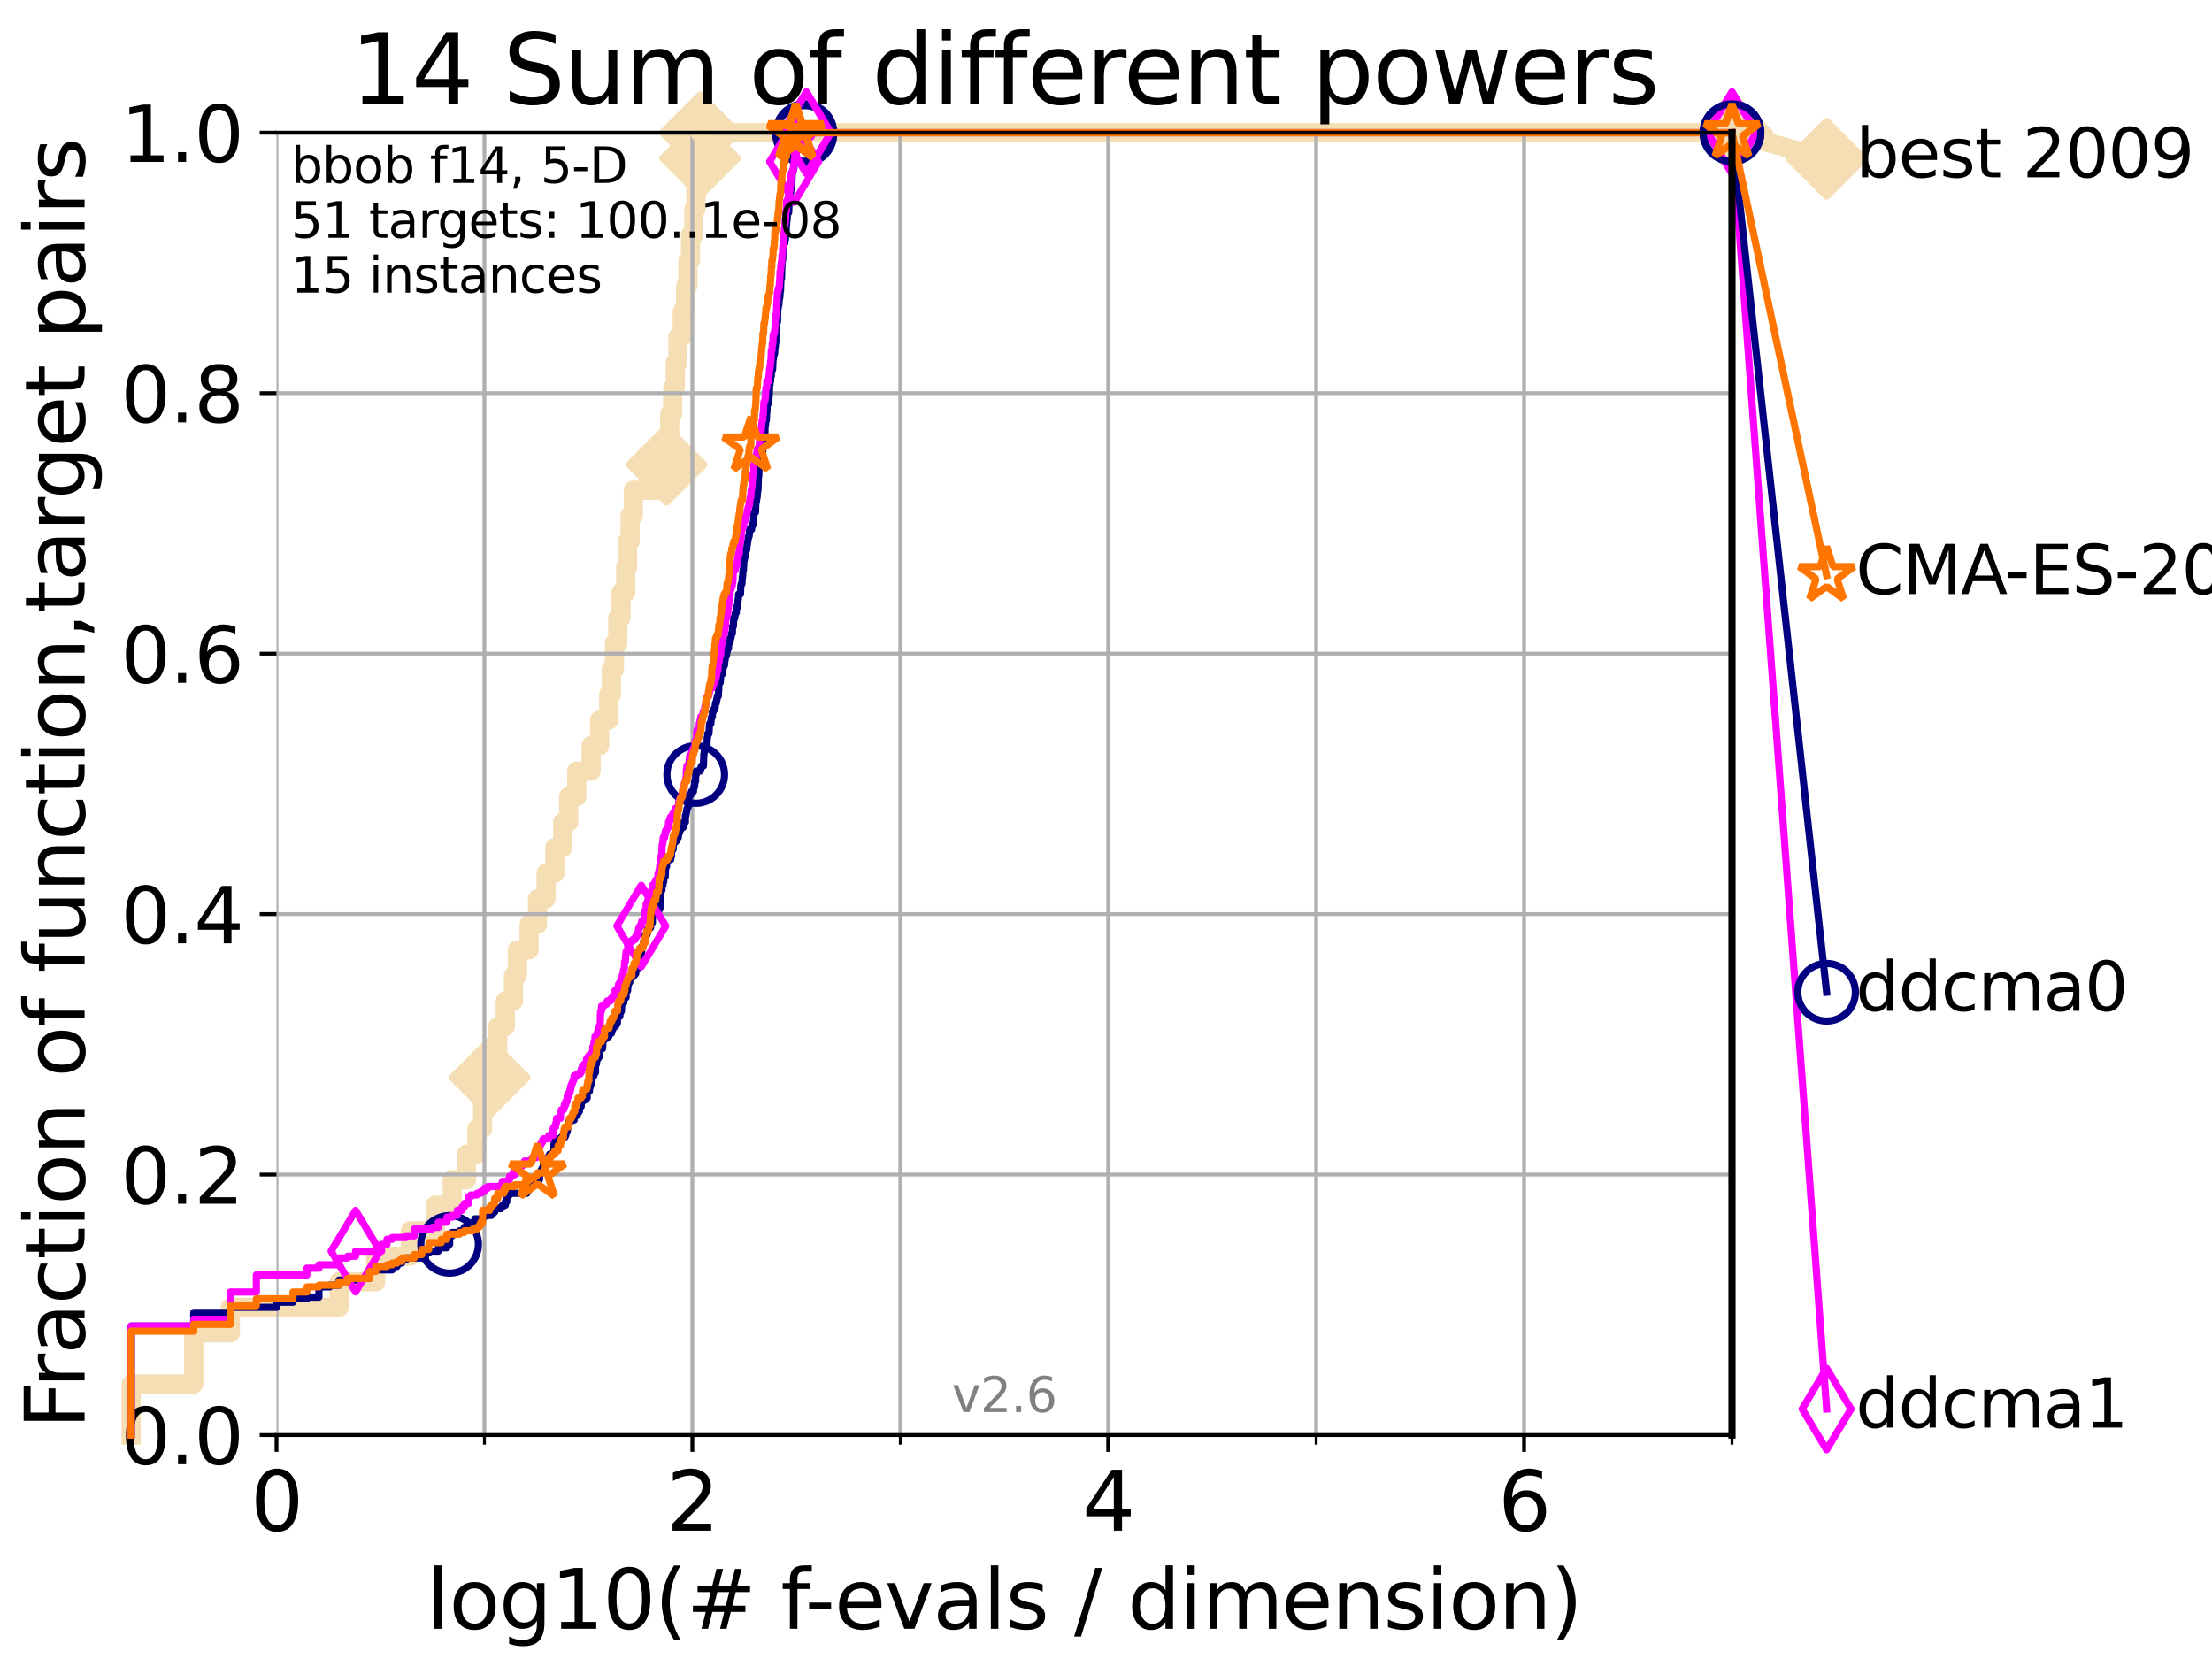 <?xml version="1.0" encoding="utf-8" standalone="no"?>
<!DOCTYPE svg PUBLIC "-//W3C//DTD SVG 1.1//EN"
  "http://www.w3.org/Graphics/SVG/1.1/DTD/svg11.dtd">
<svg xmlns:xlink="http://www.w3.org/1999/xlink" width="460.8pt" height="345.6pt" viewBox="0 0 460.8 345.6" xmlns="http://www.w3.org/2000/svg" version="1.1">
 <defs>
  <style type="text/css">*{stroke-linejoin: round; stroke-linecap: butt}</style>
 </defs>
 <g id="figure_1">
  <g id="patch_1">
   <path d="M 0 345.6 
L 460.8 345.6 
L 460.8 0 
L 0 0 
z
" style="fill: #ffffff"/>
  </g>
  <g id="axes_1">
   <g id="patch_2">
    <path d="M 57.6 298.944 
L 360.806 298.944 
L 360.806 27.648 
L 57.6 27.648 
z
" style="fill: #ffffff"/>
   </g>
   <g id="line2d_1">
    <path d="M 27.324 298.944 
L 27.324 288.305 
L 40.363 288.305 
L 40.363 277.666 
L 47.991 277.666 
L 47.991 272.346 
L 70.639 272.346 
L 70.639 267.027 
L 78.267 267.027 
L 78.267 261.707 
L 85.471 261.707 
L 85.471 256.388 
L 90.668 256.388 
L 90.668 251.068 
L 94.206 251.068 
L 94.206 245.749 
L 97.182 245.749 
L 97.182 240.429 
L 99.347 240.429 
L 99.347 235.11 
L 100.535 235.11 
L 100.535 229.79 
L 102.011 229.79 
L 102.011 224.471 
L 102.708 224.471 
L 102.708 219.151 
L 103.707 219.151 
L 103.707 213.832 
L 105.263 213.832 
L 105.263 208.512 
L 106.974 208.512 
L 106.974 203.192 
L 107.775 203.192 
L 107.775 197.873 
L 110.221 197.873 
L 110.221 192.553 
L 111.972 192.553 
L 111.972 187.234 
L 113.765 187.234 
L 113.765 181.914 
L 115.576 181.914 
L 115.576 176.595 
L 117.227 176.595 
L 117.227 171.275 
L 118.451 171.275 
L 118.451 165.956 
L 120.149 165.956 
L 120.149 160.636 
L 123.145 160.636 
L 123.145 155.317 
L 124.907 155.317 
L 124.907 149.997 
L 126.804 149.997 
L 126.804 144.678 
L 127.366 144.678 
L 127.366 139.358 
L 128.001 139.358 
L 128.001 134.039 
L 128.701 134.039 
L 128.701 128.719 
L 129.376 128.719 
L 129.376 123.4 
L 130.345 123.4 
L 130.345 118.08 
L 130.734 118.08 
L 130.734 112.76 
L 131.266 112.76 
L 131.266 107.441 
L 131.929 107.441 
L 131.929 102.121 
L 138.362 102.121 
L 138.362 96.802 
L 138.869 96.802 
L 138.869 91.482 
L 139.508 91.482 
L 139.508 86.163 
L 140.127 86.163 
L 140.127 80.843 
L 140.68 80.843 
L 140.68 75.524 
L 141.217 75.524 
L 141.217 70.204 
L 142.123 70.204 
L 142.123 64.885 
L 142.825 64.885 
L 142.825 59.565 
L 143.305 59.565 
L 143.305 54.246 
L 143.85 54.246 
L 143.85 48.926 
L 144.529 48.926 
L 144.529 43.607 
L 144.968 43.607 
L 144.968 38.287 
L 145.538 38.287 
L 145.538 32.968 
L 145.852 32.968 
L 145.852 27.648 
L 360.806 27.648 
" style="fill: none; stroke: #f5deb3; stroke-width: 4; stroke-linecap: square"/>
   </g>
   <g id="line2d_2">
    <defs>
     <path id="m30b666ccf2" d="M -0 7.778 
L 7.778 0 
L 0 -7.778 
L -7.778 -0 
z
" style="stroke: #f5deb3; stroke-width: 1.5; stroke-linejoin: miter"/>
    </defs>
    <g>
     <use xlink:href="#m30b666ccf2" x="102.011" y="224.471" style="fill: #f5deb3; stroke: #f5deb3; stroke-width: 1.5; stroke-linejoin: miter"/>
     <use xlink:href="#m30b666ccf2" x="138.869" y="96.802" style="fill: #f5deb3; stroke: #f5deb3; stroke-width: 1.5; stroke-linejoin: miter"/>
     <use xlink:href="#m30b666ccf2" x="145.852" y="32.968" style="fill: #f5deb3; stroke: #f5deb3; stroke-width: 1.5; stroke-linejoin: miter"/>
     <use xlink:href="#m30b666ccf2" x="145.852" y="27.648" style="fill: #f5deb3; stroke: #f5deb3; stroke-width: 1.5; stroke-linejoin: miter"/>
     <use xlink:href="#m30b666ccf2" x="145.852" y="27.648" style="fill: #f5deb3; stroke: #f5deb3; stroke-width: 1.5; stroke-linejoin: miter"/>
     <use xlink:href="#m30b666ccf2" x="360.806" y="27.648" style="fill: #f5deb3; stroke: #f5deb3; stroke-width: 1.5; stroke-linejoin: miter"/>
    </g>
   </g>
   <g id="line2d_3">
    <path style="fill: none; stroke: #f5deb3; stroke-width: 4; stroke-linecap: square"/>
    <g/>
   </g>
   <g id="line2d_4">
    <path d="M 360.806 27.648 
L 380.515 33.074 
" style="fill: none; stroke: #f5deb3; stroke-width: 4; stroke-linecap: square"/>
    <g>
     <use xlink:href="#m30b666ccf2" x="360.806" y="27.648" style="fill: #f5deb3; stroke: #f5deb3; stroke-width: 1.5; stroke-linejoin: miter"/>
     <use xlink:href="#m30b666ccf2" x="380.515" y="33.074" style="fill: #f5deb3; stroke: #f5deb3; stroke-width: 1.5; stroke-linejoin: miter"/>
    </g>
   </g>
   <g id="matplotlib.axis_1">
    <g id="xtick_1">
     <g id="line2d_5">
      <path d="M 57.6 298.944 
L 57.6 27.648 
" clip-path="url(#p41731b68f3)" style="fill: none; stroke: #b0b0b0; stroke-width: 0.8; stroke-linecap: square"/>
     </g>
     <g id="line2d_6">
      <defs>
       <path id="mddd7279629" d="M 0 0 
L 0 3.5 
" style="stroke: #000000; stroke-width: 0.8"/>
      </defs>
      <g>
       <use xlink:href="#mddd7279629" x="57.6" y="298.944" style="stroke: #000000; stroke-width: 0.8"/>
      </g>
     </g>
     <g id="text_1">
      <!-- 0 -->
      <g transform="translate(52.192 318.861)scale(0.17 -0.17)">
       <defs>
        <path id="DejaVuSans-30" d="M 2034 4250 
Q 1547 4250 1301 3770 
Q 1056 3291 1056 2328 
Q 1056 1369 1301 889 
Q 1547 409 2034 409 
Q 2525 409 2770 889 
Q 3016 1369 3016 2328 
Q 3016 3291 2770 3770 
Q 2525 4250 2034 4250 
z
M 2034 4750 
Q 2819 4750 3233 4129 
Q 3647 3509 3647 2328 
Q 3647 1150 3233 529 
Q 2819 -91 2034 -91 
Q 1250 -91 836 529 
Q 422 1150 422 2328 
Q 422 3509 836 4129 
Q 1250 4750 2034 4750 
z
" transform="scale(0.016)"/>
       </defs>
       <use xlink:href="#DejaVuSans-30"/>
      </g>
     </g>
    </g>
    <g id="xtick_2">
     <g id="line2d_7">
      <path d="M 144.23 298.944 
L 144.23 27.648 
" clip-path="url(#p41731b68f3)" style="fill: none; stroke: #b0b0b0; stroke-width: 0.8; stroke-linecap: square"/>
     </g>
     <g id="line2d_8">
      <g>
       <use xlink:href="#mddd7279629" x="144.23" y="298.944" style="stroke: #000000; stroke-width: 0.8"/>
      </g>
     </g>
     <g id="text_2">
      <!-- 2 -->
      <g transform="translate(138.822 318.861)scale(0.17 -0.17)">
       <defs>
        <path id="DejaVuSans-32" d="M 1228 531 
L 3431 531 
L 3431 0 
L 469 0 
L 469 531 
Q 828 903 1448 1529 
Q 2069 2156 2228 2338 
Q 2531 2678 2651 2914 
Q 2772 3150 2772 3378 
Q 2772 3750 2511 3984 
Q 2250 4219 1831 4219 
Q 1534 4219 1204 4116 
Q 875 4013 500 3803 
L 500 4441 
Q 881 4594 1212 4672 
Q 1544 4750 1819 4750 
Q 2544 4750 2975 4387 
Q 3406 4025 3406 3419 
Q 3406 3131 3298 2873 
Q 3191 2616 2906 2266 
Q 2828 2175 2409 1742 
Q 1991 1309 1228 531 
z
" transform="scale(0.016)"/>
       </defs>
       <use xlink:href="#DejaVuSans-32"/>
      </g>
     </g>
    </g>
    <g id="xtick_3">
     <g id="line2d_9">
      <path d="M 230.861 298.944 
L 230.861 27.648 
" clip-path="url(#p41731b68f3)" style="fill: none; stroke: #b0b0b0; stroke-width: 0.8; stroke-linecap: square"/>
     </g>
     <g id="line2d_10">
      <g>
       <use xlink:href="#mddd7279629" x="230.861" y="298.944" style="stroke: #000000; stroke-width: 0.8"/>
      </g>
     </g>
     <g id="text_3">
      <!-- 4 -->
      <g transform="translate(225.453 318.861)scale(0.17 -0.17)">
       <defs>
        <path id="DejaVuSans-34" d="M 2419 4116 
L 825 1625 
L 2419 1625 
L 2419 4116 
z
M 2253 4666 
L 3047 4666 
L 3047 1625 
L 3713 1625 
L 3713 1100 
L 3047 1100 
L 3047 0 
L 2419 0 
L 2419 1100 
L 313 1100 
L 313 1709 
L 2253 4666 
z
" transform="scale(0.016)"/>
       </defs>
       <use xlink:href="#DejaVuSans-34"/>
      </g>
     </g>
    </g>
    <g id="xtick_4">
     <g id="line2d_11">
      <path d="M 317.491 298.944 
L 317.491 27.648 
" clip-path="url(#p41731b68f3)" style="fill: none; stroke: #b0b0b0; stroke-width: 0.8; stroke-linecap: square"/>
     </g>
     <g id="line2d_12">
      <g>
       <use xlink:href="#mddd7279629" x="317.491" y="298.944" style="stroke: #000000; stroke-width: 0.8"/>
      </g>
     </g>
     <g id="text_4">
      <!-- 6 -->
      <g transform="translate(312.083 318.861)scale(0.17 -0.17)">
       <defs>
        <path id="DejaVuSans-36" d="M 2113 2584 
Q 1688 2584 1439 2293 
Q 1191 2003 1191 1497 
Q 1191 994 1439 701 
Q 1688 409 2113 409 
Q 2538 409 2786 701 
Q 3034 994 3034 1497 
Q 3034 2003 2786 2293 
Q 2538 2584 2113 2584 
z
M 3366 4563 
L 3366 3988 
Q 3128 4100 2886 4159 
Q 2644 4219 2406 4219 
Q 1781 4219 1451 3797 
Q 1122 3375 1075 2522 
Q 1259 2794 1537 2939 
Q 1816 3084 2150 3084 
Q 2853 3084 3261 2657 
Q 3669 2231 3669 1497 
Q 3669 778 3244 343 
Q 2819 -91 2113 -91 
Q 1303 -91 875 529 
Q 447 1150 447 2328 
Q 447 3434 972 4092 
Q 1497 4750 2381 4750 
Q 2619 4750 2861 4703 
Q 3103 4656 3366 4563 
z
" transform="scale(0.016)"/>
       </defs>
       <use xlink:href="#DejaVuSans-36"/>
      </g>
     </g>
    </g>
    <g id="xtick_5">
     <g id="line2d_13">
      <path d="M 100.915 298.944 
L 100.915 27.648 
" clip-path="url(#p41731b68f3)" style="fill: none; stroke: #b0b0b0; stroke-width: 0.8; stroke-linecap: square"/>
     </g>
     <g id="line2d_14">
      <defs>
       <path id="m0f1bc6d27e" d="M 0 0 
L 0 2 
" style="stroke: #000000; stroke-width: 0.6"/>
      </defs>
      <g>
       <use xlink:href="#m0f1bc6d27e" x="100.915" y="298.944" style="stroke: #000000; stroke-width: 0.6"/>
      </g>
     </g>
    </g>
    <g id="xtick_6">
     <g id="line2d_15">
      <path d="M 187.546 298.944 
L 187.546 27.648 
" clip-path="url(#p41731b68f3)" style="fill: none; stroke: #b0b0b0; stroke-width: 0.8; stroke-linecap: square"/>
     </g>
     <g id="line2d_16">
      <g>
       <use xlink:href="#m0f1bc6d27e" x="187.546" y="298.944" style="stroke: #000000; stroke-width: 0.6"/>
      </g>
     </g>
    </g>
    <g id="xtick_7">
     <g id="line2d_17">
      <path d="M 274.176 298.944 
L 274.176 27.648 
" clip-path="url(#p41731b68f3)" style="fill: none; stroke: #b0b0b0; stroke-width: 0.8; stroke-linecap: square"/>
     </g>
     <g id="line2d_18">
      <g>
       <use xlink:href="#m0f1bc6d27e" x="274.176" y="298.944" style="stroke: #000000; stroke-width: 0.6"/>
      </g>
     </g>
    </g>
    <g id="xtick_8">
     <g id="line2d_19">
      <path d="M 360.806 298.944 
L 360.806 27.648 
" clip-path="url(#p41731b68f3)" style="fill: none; stroke: #b0b0b0; stroke-width: 0.8; stroke-linecap: square"/>
     </g>
     <g id="line2d_20">
      <g>
       <use xlink:href="#m0f1bc6d27e" x="360.806" y="298.944" style="stroke: #000000; stroke-width: 0.6"/>
      </g>
     </g>
    </g>
    <g id="text_5">
     <!-- log10(# f-evals / dimension) -->
     <g transform="translate(88.823 339.314)scale(0.17 -0.17)">
      <defs>
       <path id="DejaVuSans-6c" d="M 603 4863 
L 1178 4863 
L 1178 0 
L 603 0 
L 603 4863 
z
" transform="scale(0.016)"/>
       <path id="DejaVuSans-6f" d="M 1959 3097 
Q 1497 3097 1228 2736 
Q 959 2375 959 1747 
Q 959 1119 1226 758 
Q 1494 397 1959 397 
Q 2419 397 2687 759 
Q 2956 1122 2956 1747 
Q 2956 2369 2687 2733 
Q 2419 3097 1959 3097 
z
M 1959 3584 
Q 2709 3584 3137 3096 
Q 3566 2609 3566 1747 
Q 3566 888 3137 398 
Q 2709 -91 1959 -91 
Q 1206 -91 779 398 
Q 353 888 353 1747 
Q 353 2609 779 3096 
Q 1206 3584 1959 3584 
z
" transform="scale(0.016)"/>
       <path id="DejaVuSans-67" d="M 2906 1791 
Q 2906 2416 2648 2759 
Q 2391 3103 1925 3103 
Q 1463 3103 1205 2759 
Q 947 2416 947 1791 
Q 947 1169 1205 825 
Q 1463 481 1925 481 
Q 2391 481 2648 825 
Q 2906 1169 2906 1791 
z
M 3481 434 
Q 3481 -459 3084 -895 
Q 2688 -1331 1869 -1331 
Q 1566 -1331 1297 -1286 
Q 1028 -1241 775 -1147 
L 775 -588 
Q 1028 -725 1275 -790 
Q 1522 -856 1778 -856 
Q 2344 -856 2625 -561 
Q 2906 -266 2906 331 
L 2906 616 
Q 2728 306 2450 153 
Q 2172 0 1784 0 
Q 1141 0 747 490 
Q 353 981 353 1791 
Q 353 2603 747 3093 
Q 1141 3584 1784 3584 
Q 2172 3584 2450 3431 
Q 2728 3278 2906 2969 
L 2906 3500 
L 3481 3500 
L 3481 434 
z
" transform="scale(0.016)"/>
       <path id="DejaVuSans-31" d="M 794 531 
L 1825 531 
L 1825 4091 
L 703 3866 
L 703 4441 
L 1819 4666 
L 2450 4666 
L 2450 531 
L 3481 531 
L 3481 0 
L 794 0 
L 794 531 
z
" transform="scale(0.016)"/>
       <path id="DejaVuSans-28" d="M 1984 4856 
Q 1566 4138 1362 3434 
Q 1159 2731 1159 2009 
Q 1159 1288 1364 580 
Q 1569 -128 1984 -844 
L 1484 -844 
Q 1016 -109 783 600 
Q 550 1309 550 2009 
Q 550 2706 781 3412 
Q 1013 4119 1484 4856 
L 1984 4856 
z
" transform="scale(0.016)"/>
       <path id="DejaVuSans-23" d="M 3272 2816 
L 2363 2816 
L 2100 1772 
L 3016 1772 
L 3272 2816 
z
M 2803 4594 
L 2478 3297 
L 3391 3297 
L 3719 4594 
L 4219 4594 
L 3897 3297 
L 4872 3297 
L 4872 2816 
L 3775 2816 
L 3519 1772 
L 4513 1772 
L 4513 1294 
L 3397 1294 
L 3072 0 
L 2572 0 
L 2894 1294 
L 1978 1294 
L 1656 0 
L 1153 0 
L 1478 1294 
L 494 1294 
L 494 1772 
L 1594 1772 
L 1856 2816 
L 850 2816 
L 850 3297 
L 1978 3297 
L 2297 4594 
L 2803 4594 
z
" transform="scale(0.016)"/>
       <path id="DejaVuSans-20" transform="scale(0.016)"/>
       <path id="DejaVuSans-66" d="M 2375 4863 
L 2375 4384 
L 1825 4384 
Q 1516 4384 1395 4259 
Q 1275 4134 1275 3809 
L 1275 3500 
L 2222 3500 
L 2222 3053 
L 1275 3053 
L 1275 0 
L 697 0 
L 697 3053 
L 147 3053 
L 147 3500 
L 697 3500 
L 697 3744 
Q 697 4328 969 4595 
Q 1241 4863 1831 4863 
L 2375 4863 
z
" transform="scale(0.016)"/>
       <path id="DejaVuSans-2d" d="M 313 2009 
L 1997 2009 
L 1997 1497 
L 313 1497 
L 313 2009 
z
" transform="scale(0.016)"/>
       <path id="DejaVuSans-65" d="M 3597 1894 
L 3597 1613 
L 953 1613 
Q 991 1019 1311 708 
Q 1631 397 2203 397 
Q 2534 397 2845 478 
Q 3156 559 3463 722 
L 3463 178 
Q 3153 47 2828 -22 
Q 2503 -91 2169 -91 
Q 1331 -91 842 396 
Q 353 884 353 1716 
Q 353 2575 817 3079 
Q 1281 3584 2069 3584 
Q 2775 3584 3186 3129 
Q 3597 2675 3597 1894 
z
M 3022 2063 
Q 3016 2534 2758 2815 
Q 2500 3097 2075 3097 
Q 1594 3097 1305 2825 
Q 1016 2553 972 2059 
L 3022 2063 
z
" transform="scale(0.016)"/>
       <path id="DejaVuSans-76" d="M 191 3500 
L 800 3500 
L 1894 563 
L 2988 3500 
L 3597 3500 
L 2284 0 
L 1503 0 
L 191 3500 
z
" transform="scale(0.016)"/>
       <path id="DejaVuSans-61" d="M 2194 1759 
Q 1497 1759 1228 1600 
Q 959 1441 959 1056 
Q 959 750 1161 570 
Q 1363 391 1709 391 
Q 2188 391 2477 730 
Q 2766 1069 2766 1631 
L 2766 1759 
L 2194 1759 
z
M 3341 1997 
L 3341 0 
L 2766 0 
L 2766 531 
Q 2569 213 2275 61 
Q 1981 -91 1556 -91 
Q 1019 -91 701 211 
Q 384 513 384 1019 
Q 384 1609 779 1909 
Q 1175 2209 1959 2209 
L 2766 2209 
L 2766 2266 
Q 2766 2663 2505 2880 
Q 2244 3097 1772 3097 
Q 1472 3097 1187 3025 
Q 903 2953 641 2809 
L 641 3341 
Q 956 3463 1253 3523 
Q 1550 3584 1831 3584 
Q 2591 3584 2966 3190 
Q 3341 2797 3341 1997 
z
" transform="scale(0.016)"/>
       <path id="DejaVuSans-73" d="M 2834 3397 
L 2834 2853 
Q 2591 2978 2328 3040 
Q 2066 3103 1784 3103 
Q 1356 3103 1142 2972 
Q 928 2841 928 2578 
Q 928 2378 1081 2264 
Q 1234 2150 1697 2047 
L 1894 2003 
Q 2506 1872 2764 1633 
Q 3022 1394 3022 966 
Q 3022 478 2636 193 
Q 2250 -91 1575 -91 
Q 1294 -91 989 -36 
Q 684 19 347 128 
L 347 722 
Q 666 556 975 473 
Q 1284 391 1588 391 
Q 1994 391 2212 530 
Q 2431 669 2431 922 
Q 2431 1156 2273 1281 
Q 2116 1406 1581 1522 
L 1381 1569 
Q 847 1681 609 1914 
Q 372 2147 372 2553 
Q 372 3047 722 3315 
Q 1072 3584 1716 3584 
Q 2034 3584 2315 3537 
Q 2597 3491 2834 3397 
z
" transform="scale(0.016)"/>
       <path id="DejaVuSans-2f" d="M 1625 4666 
L 2156 4666 
L 531 -594 
L 0 -594 
L 1625 4666 
z
" transform="scale(0.016)"/>
       <path id="DejaVuSans-64" d="M 2906 2969 
L 2906 4863 
L 3481 4863 
L 3481 0 
L 2906 0 
L 2906 525 
Q 2725 213 2448 61 
Q 2172 -91 1784 -91 
Q 1150 -91 751 415 
Q 353 922 353 1747 
Q 353 2572 751 3078 
Q 1150 3584 1784 3584 
Q 2172 3584 2448 3432 
Q 2725 3281 2906 2969 
z
M 947 1747 
Q 947 1113 1208 752 
Q 1469 391 1925 391 
Q 2381 391 2643 752 
Q 2906 1113 2906 1747 
Q 2906 2381 2643 2742 
Q 2381 3103 1925 3103 
Q 1469 3103 1208 2742 
Q 947 2381 947 1747 
z
" transform="scale(0.016)"/>
       <path id="DejaVuSans-69" d="M 603 3500 
L 1178 3500 
L 1178 0 
L 603 0 
L 603 3500 
z
M 603 4863 
L 1178 4863 
L 1178 4134 
L 603 4134 
L 603 4863 
z
" transform="scale(0.016)"/>
       <path id="DejaVuSans-6d" d="M 3328 2828 
Q 3544 3216 3844 3400 
Q 4144 3584 4550 3584 
Q 5097 3584 5394 3201 
Q 5691 2819 5691 2113 
L 5691 0 
L 5113 0 
L 5113 2094 
Q 5113 2597 4934 2840 
Q 4756 3084 4391 3084 
Q 3944 3084 3684 2787 
Q 3425 2491 3425 1978 
L 3425 0 
L 2847 0 
L 2847 2094 
Q 2847 2600 2669 2842 
Q 2491 3084 2119 3084 
Q 1678 3084 1418 2786 
Q 1159 2488 1159 1978 
L 1159 0 
L 581 0 
L 581 3500 
L 1159 3500 
L 1159 2956 
Q 1356 3278 1631 3431 
Q 1906 3584 2284 3584 
Q 2666 3584 2933 3390 
Q 3200 3197 3328 2828 
z
" transform="scale(0.016)"/>
       <path id="DejaVuSans-6e" d="M 3513 2113 
L 3513 0 
L 2938 0 
L 2938 2094 
Q 2938 2591 2744 2837 
Q 2550 3084 2163 3084 
Q 1697 3084 1428 2787 
Q 1159 2491 1159 1978 
L 1159 0 
L 581 0 
L 581 3500 
L 1159 3500 
L 1159 2956 
Q 1366 3272 1645 3428 
Q 1925 3584 2291 3584 
Q 2894 3584 3203 3211 
Q 3513 2838 3513 2113 
z
" transform="scale(0.016)"/>
       <path id="DejaVuSans-29" d="M 513 4856 
L 1013 4856 
Q 1481 4119 1714 3412 
Q 1947 2706 1947 2009 
Q 1947 1309 1714 600 
Q 1481 -109 1013 -844 
L 513 -844 
Q 928 -128 1133 580 
Q 1338 1288 1338 2009 
Q 1338 2731 1133 3434 
Q 928 4138 513 4856 
z
" transform="scale(0.016)"/>
      </defs>
      <use xlink:href="#DejaVuSans-6c"/>
      <use xlink:href="#DejaVuSans-6f" x="27.783"/>
      <use xlink:href="#DejaVuSans-67" x="88.965"/>
      <use xlink:href="#DejaVuSans-31" x="152.441"/>
      <use xlink:href="#DejaVuSans-30" x="216.064"/>
      <use xlink:href="#DejaVuSans-28" x="279.688"/>
      <use xlink:href="#DejaVuSans-23" x="318.701"/>
      <use xlink:href="#DejaVuSans-20" x="402.49"/>
      <use xlink:href="#DejaVuSans-66" x="434.277"/>
      <use xlink:href="#DejaVuSans-2d" x="463.982"/>
      <use xlink:href="#DejaVuSans-65" x="500.066"/>
      <use xlink:href="#DejaVuSans-76" x="561.59"/>
      <use xlink:href="#DejaVuSans-61" x="620.77"/>
      <use xlink:href="#DejaVuSans-6c" x="682.049"/>
      <use xlink:href="#DejaVuSans-73" x="709.832"/>
      <use xlink:href="#DejaVuSans-20" x="761.932"/>
      <use xlink:href="#DejaVuSans-2f" x="793.719"/>
      <use xlink:href="#DejaVuSans-20" x="827.41"/>
      <use xlink:href="#DejaVuSans-64" x="859.197"/>
      <use xlink:href="#DejaVuSans-69" x="922.674"/>
      <use xlink:href="#DejaVuSans-6d" x="950.457"/>
      <use xlink:href="#DejaVuSans-65" x="1047.869"/>
      <use xlink:href="#DejaVuSans-6e" x="1109.393"/>
      <use xlink:href="#DejaVuSans-73" x="1172.771"/>
      <use xlink:href="#DejaVuSans-69" x="1224.871"/>
      <use xlink:href="#DejaVuSans-6f" x="1252.654"/>
      <use xlink:href="#DejaVuSans-6e" x="1313.836"/>
      <use xlink:href="#DejaVuSans-29" x="1377.215"/>
     </g>
    </g>
   </g>
   <g id="matplotlib.axis_2">
    <g id="ytick_1">
     <g id="line2d_21">
      <path d="M 57.6 298.944 
L 360.806 298.944 
" clip-path="url(#p41731b68f3)" style="fill: none; stroke: #b0b0b0; stroke-width: 0.8; stroke-linecap: square"/>
     </g>
     <g id="line2d_22">
      <defs>
       <path id="md577b45aab" d="M 0 0 
L -3.5 0 
" style="stroke: #000000; stroke-width: 0.8"/>
      </defs>
      <g>
       <use xlink:href="#md577b45aab" x="57.6" y="298.944" style="stroke: #000000; stroke-width: 0.8"/>
      </g>
     </g>
     <g id="text_6">
      <!-- 0.0 -->
      <g transform="translate(25.155 305.023)scale(0.16 -0.16)">
       <defs>
        <path id="DejaVuSans-2e" d="M 684 794 
L 1344 794 
L 1344 0 
L 684 0 
L 684 794 
z
" transform="scale(0.016)"/>
       </defs>
       <use xlink:href="#DejaVuSans-30"/>
       <use xlink:href="#DejaVuSans-2e" x="63.623"/>
       <use xlink:href="#DejaVuSans-30" x="95.41"/>
      </g>
     </g>
    </g>
    <g id="ytick_2">
     <g id="line2d_23">
      <path d="M 57.6 244.685 
L 360.806 244.685 
" clip-path="url(#p41731b68f3)" style="fill: none; stroke: #b0b0b0; stroke-width: 0.8; stroke-linecap: square"/>
     </g>
     <g id="line2d_24">
      <g>
       <use xlink:href="#md577b45aab" x="57.6" y="244.685" style="stroke: #000000; stroke-width: 0.8"/>
      </g>
     </g>
     <g id="text_7">
      <!-- 0.2 -->
      <g transform="translate(25.155 250.764)scale(0.16 -0.16)">
       <use xlink:href="#DejaVuSans-30"/>
       <use xlink:href="#DejaVuSans-2e" x="63.623"/>
       <use xlink:href="#DejaVuSans-32" x="95.41"/>
      </g>
     </g>
    </g>
    <g id="ytick_3">
     <g id="line2d_25">
      <path d="M 57.6 190.426 
L 360.806 190.426 
" clip-path="url(#p41731b68f3)" style="fill: none; stroke: #b0b0b0; stroke-width: 0.8; stroke-linecap: square"/>
     </g>
     <g id="line2d_26">
      <g>
       <use xlink:href="#md577b45aab" x="57.6" y="190.426" style="stroke: #000000; stroke-width: 0.8"/>
      </g>
     </g>
     <g id="text_8">
      <!-- 0.4 -->
      <g transform="translate(25.155 196.504)scale(0.16 -0.16)">
       <use xlink:href="#DejaVuSans-30"/>
       <use xlink:href="#DejaVuSans-2e" x="63.623"/>
       <use xlink:href="#DejaVuSans-34" x="95.41"/>
      </g>
     </g>
    </g>
    <g id="ytick_4">
     <g id="line2d_27">
      <path d="M 57.6 136.166 
L 360.806 136.166 
" clip-path="url(#p41731b68f3)" style="fill: none; stroke: #b0b0b0; stroke-width: 0.8; stroke-linecap: square"/>
     </g>
     <g id="line2d_28">
      <g>
       <use xlink:href="#md577b45aab" x="57.6" y="136.166" style="stroke: #000000; stroke-width: 0.8"/>
      </g>
     </g>
     <g id="text_9">
      <!-- 0.6 -->
      <g transform="translate(25.155 142.245)scale(0.16 -0.16)">
       <use xlink:href="#DejaVuSans-30"/>
       <use xlink:href="#DejaVuSans-2e" x="63.623"/>
       <use xlink:href="#DejaVuSans-36" x="95.41"/>
      </g>
     </g>
    </g>
    <g id="ytick_5">
     <g id="line2d_29">
      <path d="M 57.6 81.907 
L 360.806 81.907 
" clip-path="url(#p41731b68f3)" style="fill: none; stroke: #b0b0b0; stroke-width: 0.8; stroke-linecap: square"/>
     </g>
     <g id="line2d_30">
      <g>
       <use xlink:href="#md577b45aab" x="57.6" y="81.907" style="stroke: #000000; stroke-width: 0.8"/>
      </g>
     </g>
     <g id="text_10">
      <!-- 0.8 -->
      <g transform="translate(25.155 87.986)scale(0.16 -0.16)">
       <defs>
        <path id="DejaVuSans-38" d="M 2034 2216 
Q 1584 2216 1326 1975 
Q 1069 1734 1069 1313 
Q 1069 891 1326 650 
Q 1584 409 2034 409 
Q 2484 409 2743 651 
Q 3003 894 3003 1313 
Q 3003 1734 2745 1975 
Q 2488 2216 2034 2216 
z
M 1403 2484 
Q 997 2584 770 2862 
Q 544 3141 544 3541 
Q 544 4100 942 4425 
Q 1341 4750 2034 4750 
Q 2731 4750 3128 4425 
Q 3525 4100 3525 3541 
Q 3525 3141 3298 2862 
Q 3072 2584 2669 2484 
Q 3125 2378 3379 2068 
Q 3634 1759 3634 1313 
Q 3634 634 3220 271 
Q 2806 -91 2034 -91 
Q 1263 -91 848 271 
Q 434 634 434 1313 
Q 434 1759 690 2068 
Q 947 2378 1403 2484 
z
M 1172 3481 
Q 1172 3119 1398 2916 
Q 1625 2713 2034 2713 
Q 2441 2713 2670 2916 
Q 2900 3119 2900 3481 
Q 2900 3844 2670 4047 
Q 2441 4250 2034 4250 
Q 1625 4250 1398 4047 
Q 1172 3844 1172 3481 
z
" transform="scale(0.016)"/>
       </defs>
       <use xlink:href="#DejaVuSans-30"/>
       <use xlink:href="#DejaVuSans-2e" x="63.623"/>
       <use xlink:href="#DejaVuSans-38" x="95.41"/>
      </g>
     </g>
    </g>
    <g id="ytick_6">
     <g id="line2d_31">
      <path d="M 57.6 27.648 
L 360.806 27.648 
" clip-path="url(#p41731b68f3)" style="fill: none; stroke: #b0b0b0; stroke-width: 0.8; stroke-linecap: square"/>
     </g>
     <g id="line2d_32">
      <g>
       <use xlink:href="#md577b45aab" x="57.6" y="27.648" style="stroke: #000000; stroke-width: 0.8"/>
      </g>
     </g>
     <g id="text_11">
      <!-- 1.0 -->
      <g transform="translate(25.155 33.727)scale(0.16 -0.16)">
       <use xlink:href="#DejaVuSans-31"/>
       <use xlink:href="#DejaVuSans-2e" x="63.623"/>
       <use xlink:href="#DejaVuSans-30" x="95.41"/>
      </g>
     </g>
    </g>
    <g id="text_12">
     <!-- Fraction of function,target pairs -->
     <g transform="translate(17.62 297.681)rotate(-90)scale(0.17 -0.17)">
      <defs>
       <path id="DejaVuSans-46" d="M 628 4666 
L 3309 4666 
L 3309 4134 
L 1259 4134 
L 1259 2759 
L 3109 2759 
L 3109 2228 
L 1259 2228 
L 1259 0 
L 628 0 
L 628 4666 
z
" transform="scale(0.016)"/>
       <path id="DejaVuSans-72" d="M 2631 2963 
Q 2534 3019 2420 3045 
Q 2306 3072 2169 3072 
Q 1681 3072 1420 2755 
Q 1159 2438 1159 1844 
L 1159 0 
L 581 0 
L 581 3500 
L 1159 3500 
L 1159 2956 
Q 1341 3275 1631 3429 
Q 1922 3584 2338 3584 
Q 2397 3584 2469 3576 
Q 2541 3569 2628 3553 
L 2631 2963 
z
" transform="scale(0.016)"/>
       <path id="DejaVuSans-63" d="M 3122 3366 
L 3122 2828 
Q 2878 2963 2633 3030 
Q 2388 3097 2138 3097 
Q 1578 3097 1268 2742 
Q 959 2388 959 1747 
Q 959 1106 1268 751 
Q 1578 397 2138 397 
Q 2388 397 2633 464 
Q 2878 531 3122 666 
L 3122 134 
Q 2881 22 2623 -34 
Q 2366 -91 2075 -91 
Q 1284 -91 818 406 
Q 353 903 353 1747 
Q 353 2603 823 3093 
Q 1294 3584 2113 3584 
Q 2378 3584 2631 3529 
Q 2884 3475 3122 3366 
z
" transform="scale(0.016)"/>
       <path id="DejaVuSans-74" d="M 1172 4494 
L 1172 3500 
L 2356 3500 
L 2356 3053 
L 1172 3053 
L 1172 1153 
Q 1172 725 1289 603 
Q 1406 481 1766 481 
L 2356 481 
L 2356 0 
L 1766 0 
Q 1100 0 847 248 
Q 594 497 594 1153 
L 594 3053 
L 172 3053 
L 172 3500 
L 594 3500 
L 594 4494 
L 1172 4494 
z
" transform="scale(0.016)"/>
       <path id="DejaVuSans-75" d="M 544 1381 
L 544 3500 
L 1119 3500 
L 1119 1403 
Q 1119 906 1312 657 
Q 1506 409 1894 409 
Q 2359 409 2629 706 
Q 2900 1003 2900 1516 
L 2900 3500 
L 3475 3500 
L 3475 0 
L 2900 0 
L 2900 538 
Q 2691 219 2414 64 
Q 2138 -91 1772 -91 
Q 1169 -91 856 284 
Q 544 659 544 1381 
z
M 1991 3584 
L 1991 3584 
z
" transform="scale(0.016)"/>
       <path id="DejaVuSans-2c" d="M 750 794 
L 1409 794 
L 1409 256 
L 897 -744 
L 494 -744 
L 750 256 
L 750 794 
z
" transform="scale(0.016)"/>
       <path id="DejaVuSans-70" d="M 1159 525 
L 1159 -1331 
L 581 -1331 
L 581 3500 
L 1159 3500 
L 1159 2969 
Q 1341 3281 1617 3432 
Q 1894 3584 2278 3584 
Q 2916 3584 3314 3078 
Q 3713 2572 3713 1747 
Q 3713 922 3314 415 
Q 2916 -91 2278 -91 
Q 1894 -91 1617 61 
Q 1341 213 1159 525 
z
M 3116 1747 
Q 3116 2381 2855 2742 
Q 2594 3103 2138 3103 
Q 1681 3103 1420 2742 
Q 1159 2381 1159 1747 
Q 1159 1113 1420 752 
Q 1681 391 2138 391 
Q 2594 391 2855 752 
Q 3116 1113 3116 1747 
z
" transform="scale(0.016)"/>
      </defs>
      <use xlink:href="#DejaVuSans-46"/>
      <use xlink:href="#DejaVuSans-72" x="50.27"/>
      <use xlink:href="#DejaVuSans-61" x="91.383"/>
      <use xlink:href="#DejaVuSans-63" x="152.662"/>
      <use xlink:href="#DejaVuSans-74" x="207.643"/>
      <use xlink:href="#DejaVuSans-69" x="246.852"/>
      <use xlink:href="#DejaVuSans-6f" x="274.635"/>
      <use xlink:href="#DejaVuSans-6e" x="335.816"/>
      <use xlink:href="#DejaVuSans-20" x="399.195"/>
      <use xlink:href="#DejaVuSans-6f" x="430.982"/>
      <use xlink:href="#DejaVuSans-66" x="492.164"/>
      <use xlink:href="#DejaVuSans-20" x="527.369"/>
      <use xlink:href="#DejaVuSans-66" x="559.156"/>
      <use xlink:href="#DejaVuSans-75" x="594.361"/>
      <use xlink:href="#DejaVuSans-6e" x="657.74"/>
      <use xlink:href="#DejaVuSans-63" x="721.119"/>
      <use xlink:href="#DejaVuSans-74" x="776.1"/>
      <use xlink:href="#DejaVuSans-69" x="815.309"/>
      <use xlink:href="#DejaVuSans-6f" x="843.092"/>
      <use xlink:href="#DejaVuSans-6e" x="904.273"/>
      <use xlink:href="#DejaVuSans-2c" x="967.652"/>
      <use xlink:href="#DejaVuSans-74" x="999.439"/>
      <use xlink:href="#DejaVuSans-61" x="1038.648"/>
      <use xlink:href="#DejaVuSans-72" x="1099.928"/>
      <use xlink:href="#DejaVuSans-67" x="1139.291"/>
      <use xlink:href="#DejaVuSans-65" x="1202.768"/>
      <use xlink:href="#DejaVuSans-74" x="1264.291"/>
      <use xlink:href="#DejaVuSans-20" x="1303.5"/>
      <use xlink:href="#DejaVuSans-70" x="1335.287"/>
      <use xlink:href="#DejaVuSans-61" x="1398.764"/>
      <use xlink:href="#DejaVuSans-69" x="1460.043"/>
      <use xlink:href="#DejaVuSans-72" x="1487.826"/>
      <use xlink:href="#DejaVuSans-73" x="1528.939"/>
     </g>
    </g>
   </g>
   <g id="line2d_33">
    <defs>
     <path id="m8ea544670b" d="M 0 1.5 
C 0.398 1.5 0.779 1.342 1.061 1.061 
C 1.342 0.779 1.5 0.398 1.5 0 
C 1.5 -0.398 1.342 -0.779 1.061 -1.061 
C 0.779 -1.342 0.398 -1.5 0 -1.5 
C -0.398 -1.5 -0.779 -1.342 -1.061 -1.061 
C -1.342 -0.779 -1.5 -0.398 -1.5 0 
C -1.5 0.398 -1.342 0.779 -1.061 1.061 
C -0.779 1.342 -0.398 1.5 0 1.5 
z
" style="stroke: #f5deb3"/>
    </defs>
    <g>
     <use xlink:href="#m8ea544670b" x="145.852" y="27.648" style="fill: #f5deb3; stroke: #f5deb3"/>
     <use xlink:href="#m8ea544670b" x="145.852" y="27.648" style="fill: #f5deb3; stroke: #f5deb3"/>
    </g>
   </g>
   <g id="line2d_34">
    <defs>
     <path id="m9163d003ca" d="M 0 1.5 
C 0.398 1.5 0.779 1.342 1.061 1.061 
C 1.342 0.779 1.5 0.398 1.5 0 
C 1.5 -0.398 1.342 -0.779 1.061 -1.061 
C 0.779 -1.342 0.398 -1.5 0 -1.5 
C -0.398 -1.5 -0.779 -1.342 -1.061 -1.061 
C -1.342 -0.779 -1.5 -0.398 -1.5 0 
C -1.5 0.398 -1.342 0.779 -1.061 1.061 
C -0.779 1.342 -0.398 1.5 0 1.5 
z
" style="stroke: #000080"/>
    </defs>
    <g>
     <use xlink:href="#m9163d003ca" x="167.646" y="27.648" style="fill: #000080; stroke: #000080"/>
     <use xlink:href="#m9163d003ca" x="167.646" y="27.648" style="fill: #000080; stroke: #000080"/>
    </g>
   </g>
   <g id="line2d_35">
    <path d="M 27.324 298.944 
L 27.324 276.247 
L 40.363 276.247 
L 40.363 273.41 
L 47.991 273.41 
L 47.991 272.346 
L 57.6 272.346 
L 57.6 271.282 
L 61.03 271.282 
L 61.03 270.573 
L 63.93 270.573 
L 63.93 270.219 
L 66.441 270.219 
L 66.441 268.091 
L 68.657 268.091 
L 68.657 267.736 
L 70.639 267.736 
L 70.639 266.672 
L 75.575 266.672 
L 75.575 266.318 
L 76.969 266.318 
L 76.969 264.544 
L 81.696 264.544 
L 81.696 263.835 
L 82.713 263.835 
L 82.713 263.126 
L 83.678 263.126 
L 83.678 262.417 
L 84.596 262.417 
L 84.596 262.062 
L 88.614 262.062 
L 88.614 260.998 
L 89.324 260.998 
L 89.324 260.643 
L 91.306 260.643 
L 91.306 259.934 
L 93.099 259.934 
L 93.099 259.225 
L 93.66 259.225 
L 93.66 257.452 
L 94.206 257.452 
L 94.206 256.742 
L 95.753 256.742 
L 95.753 256.388 
L 96.718 256.388 
L 96.718 255.678 
L 97.182 255.678 
L 97.182 255.324 
L 98.51 255.324 
L 98.51 254.615 
L 98.933 254.615 
L 98.933 253.905 
L 100.535 253.905 
L 100.535 253.551 
L 100.915 253.551 
L 100.915 253.196 
L 102.363 253.196 
L 102.363 252.841 
L 102.708 252.841 
L 102.708 252.487 
L 103.047 252.487 
L 103.047 251.778 
L 104.345 251.778 
L 104.345 251.423 
L 104.656 251.423 
L 104.656 251.068 
L 105.263 251.068 
L 105.263 250.359 
L 105.559 250.359 
L 105.559 249.295 
L 105.851 249.295 
L 105.851 248.94 
L 106.138 248.94 
L 106.138 248.586 
L 109.757 248.586 
L 109.757 248.231 
L 109.99 248.231 
L 109.99 247.522 
L 110.221 247.522 
L 110.221 247.167 
L 110.449 247.167 
L 110.449 246.813 
L 110.675 246.813 
L 110.675 246.458 
L 111.335 246.458 
L 111.335 246.103 
L 111.972 246.103 
L 111.972 245.749 
L 112.386 245.749 
L 112.386 244.33 
L 112.79 244.33 
L 112.79 243.621 
L 112.989 243.621 
L 112.989 243.266 
L 113.186 243.266 
L 113.186 242.557 
L 113.381 242.557 
L 113.381 242.202 
L 113.765 242.202 
L 113.765 241.848 
L 114.327 241.848 
L 114.327 240.784 
L 114.51 240.784 
L 114.51 240.429 
L 115.227 240.429 
L 115.227 240.075 
L 115.402 240.075 
L 115.402 238.301 
L 115.576 238.301 
L 115.576 237.592 
L 116.419 237.592 
L 116.419 237.237 
L 116.908 237.237 
L 116.908 236.883 
L 117.695 236.883 
L 117.695 236.528 
L 117.849 236.528 
L 117.849 235.819 
L 118.152 235.819 
L 118.152 235.11 
L 118.302 235.11 
L 118.302 234.046 
L 118.451 234.046 
L 118.451 233.691 
L 118.89 233.691 
L 118.89 233.336 
L 119.6 233.336 
L 119.6 232.627 
L 119.876 232.627 
L 119.876 232.273 
L 120.284 232.273 
L 120.284 231.918 
L 120.418 231.918 
L 120.418 231.563 
L 120.683 231.563 
L 120.683 230.854 
L 120.814 230.854 
L 120.814 230.499 
L 121.073 230.499 
L 121.073 229.435 
L 121.456 229.435 
L 121.456 229.081 
L 122.077 229.081 
L 122.077 228.726 
L 122.32 228.726 
L 122.32 227.308 
L 122.796 227.308 
L 122.796 226.598 
L 122.913 226.598 
L 122.913 226.244 
L 123.03 226.244 
L 123.03 225.889 
L 123.145 225.889 
L 123.145 225.18 
L 123.26 225.18 
L 123.26 224.471 
L 123.375 224.471 
L 123.375 224.116 
L 123.714 224.116 
L 123.714 223.761 
L 123.825 223.761 
L 123.825 223.407 
L 124.047 223.407 
L 124.047 221.634 
L 124.265 221.634 
L 124.265 220.57 
L 124.589 220.57 
L 124.589 220.215 
L 124.801 220.215 
L 124.907 218.796 
L 125.012 218.796 
L 125.012 218.442 
L 125.527 218.442 
L 125.628 216.669 
L 125.83 216.669 
L 125.83 216.314 
L 126.421 216.314 
L 126.421 215.959 
L 126.804 215.959 
L 126.899 215.25 
L 127.366 215.25 
L 127.366 214.541 
L 127.641 214.541 
L 127.641 213.832 
L 128.178 213.832 
L 128.178 213.477 
L 128.441 213.477 
L 128.441 213.122 
L 128.615 213.122 
L 128.615 212.058 
L 128.786 212.058 
L 128.786 211.704 
L 129.125 211.704 
L 129.125 210.994 
L 129.293 210.994 
L 129.293 210.64 
L 129.458 210.64 
L 129.541 208.867 
L 129.947 208.867 
L 129.947 207.803 
L 130.423 207.803 
L 130.423 206.384 
L 130.734 206.384 
L 130.811 205.32 
L 130.888 205.32 
L 130.964 204.611 
L 131.191 204.611 
L 131.266 203.547 
L 131.784 203.547 
L 131.784 203.192 
L 132.145 203.192 
L 132.145 202.838 
L 132.429 202.838 
L 132.429 202.129 
L 132.639 202.129 
L 132.639 201.774 
L 132.847 201.774 
L 132.916 200.355 
L 132.984 200.355 
L 132.984 200.001 
L 133.256 200.001 
L 133.256 198.937 
L 133.524 198.937 
L 133.524 198.582 
L 133.656 198.582 
L 133.722 197.164 
L 133.983 197.164 
L 134.048 196.1 
L 134.241 196.1 
L 134.241 195.036 
L 134.495 195.036 
L 134.495 194.681 
L 134.808 194.681 
L 134.87 193.617 
L 134.993 193.617 
L 134.993 193.263 
L 135.539 193.263 
L 135.539 192.553 
L 135.717 192.553 
L 135.717 192.199 
L 135.894 192.199 
L 135.894 190.78 
L 136.011 190.78 
L 136.011 190.426 
L 136.184 190.426 
L 136.184 190.071 
L 136.528 190.071 
L 136.528 189.716 
L 136.809 189.716 
L 136.809 189.362 
L 137.467 189.362 
L 137.574 186.879 
L 137.681 186.879 
L 137.681 185.461 
L 137.893 185.461 
L 137.946 184.397 
L 138.103 184.397 
L 138.103 183.688 
L 138.259 183.688 
L 138.259 182.624 
L 138.566 182.624 
L 138.668 180.496 
L 138.869 180.496 
L 138.869 179.432 
L 139.018 179.432 
L 139.018 179.077 
L 139.701 179.077 
L 139.796 178.368 
L 139.891 178.368 
L 139.891 176.949 
L 140.22 176.949 
L 140.266 175.531 
L 140.589 175.531 
L 140.589 175.176 
L 140.951 175.176 
L 140.951 174.822 
L 141.084 174.822 
L 141.084 174.467 
L 141.305 174.467 
L 141.393 173.403 
L 141.611 173.403 
L 141.654 172.694 
L 141.911 172.694 
L 141.911 172.339 
L 142.332 172.339 
L 142.373 171.275 
L 142.784 171.275 
L 142.784 169.857 
L 142.906 169.857 
L 142.986 169.147 
L 143.026 169.147 
L 143.106 168.438 
L 143.265 168.438 
L 143.265 168.084 
L 143.384 168.084 
L 143.384 166.665 
L 143.502 166.665 
L 143.58 165.956 
L 143.619 165.956 
L 143.619 165.601 
L 143.927 165.601 
L 143.927 165.246 
L 144.041 165.246 
L 144.041 164.892 
L 144.455 164.892 
L 144.492 164.183 
L 144.566 164.183 
L 144.566 163.828 
L 144.713 163.828 
L 144.713 162.764 
L 144.896 162.764 
L 144.932 161.346 
L 145.04 161.346 
L 145.04 160.636 
L 145.817 160.636 
L 145.817 160.282 
L 145.989 160.282 
L 145.989 159.927 
L 146.126 159.927 
L 146.126 159.572 
L 146.53 159.572 
L 146.629 157.09 
L 146.662 157.09 
L 146.761 156.026 
L 147.055 156.026 
L 147.055 155.671 
L 147.248 155.671 
L 147.344 153.544 
L 147.408 153.544 
L 147.439 152.834 
L 147.691 152.834 
L 147.785 151.061 
L 147.847 151.061 
L 147.847 150.706 
L 148.094 150.706 
L 148.155 149.643 
L 148.247 149.643 
L 148.247 149.288 
L 148.398 149.288 
L 148.428 148.224 
L 148.608 148.224 
L 148.608 147.869 
L 148.815 147.869 
L 148.815 147.515 
L 148.962 147.515 
L 149.05 146.451 
L 149.224 146.451 
L 149.281 145.742 
L 149.367 145.742 
L 149.425 145.032 
L 149.623 145.032 
L 149.708 143.614 
L 149.736 143.614 
L 149.736 142.195 
L 150.042 142.195 
L 150.125 140.777 
L 150.18 140.777 
L 150.18 140.422 
L 150.479 140.422 
L 150.587 139.358 
L 150.64 139.358 
L 150.747 138.649 
L 150.906 138.649 
L 151.011 137.585 
L 151.038 137.585 
L 151.116 136.876 
L 151.194 136.876 
L 151.194 136.521 
L 151.349 136.521 
L 151.375 135.812 
L 151.478 135.812 
L 151.58 135.102 
L 151.757 135.102 
L 151.782 134.039 
L 151.908 134.039 
L 151.908 133.684 
L 152.107 133.684 
L 152.107 132.975 
L 152.255 132.975 
L 152.353 132.265 
L 152.402 132.265 
L 152.402 131.911 
L 152.571 131.911 
L 152.596 130.492 
L 152.764 130.492 
L 152.859 128.719 
L 153.072 128.719 
L 153.119 128.01 
L 153.189 128.01 
L 153.189 127.655 
L 153.375 127.655 
L 153.444 126.591 
L 153.559 126.591 
L 153.559 126.237 
L 153.696 126.237 
L 153.764 124.818 
L 153.81 124.818 
L 153.877 123.754 
L 154.257 123.754 
L 154.323 121.981 
L 154.389 121.981 
L 154.389 121.626 
L 154.563 121.626 
L 154.628 120.208 
L 154.693 120.208 
L 154.779 118.789 
L 154.865 118.789 
L 154.971 116.661 
L 155.056 116.661 
L 155.141 115.952 
L 155.267 115.952 
L 155.329 114.534 
L 155.557 114.534 
L 155.64 113.47 
L 155.681 113.47 
L 155.762 112.76 
L 155.803 112.76 
L 155.864 112.051 
L 155.925 112.051 
L 155.925 111.697 
L 156.066 111.697 
L 156.166 110.278 
L 156.58 110.278 
L 156.58 109.569 
L 156.755 109.569 
L 156.755 109.214 
L 156.909 109.214 
L 156.985 108.15 
L 157.023 108.15 
L 157.062 106.732 
L 157.382 106.732 
L 157.457 104.604 
L 157.568 104.604 
L 157.679 103.54 
L 157.734 103.54 
L 157.826 102.121 
L 157.899 102.121 
L 157.989 99.284 
L 158.044 99.284 
L 158.152 97.157 
L 158.169 97.157 
L 158.169 96.802 
L 158.49 96.802 
L 158.49 96.447 
L 158.7 96.447 
L 158.787 95.029 
L 158.856 95.029 
L 158.942 93.256 
L 158.994 93.256 
L 159.011 92.546 
L 159.199 92.546 
L 159.3 90.418 
L 159.334 90.418 
L 159.385 88.645 
L 159.469 88.645 
L 159.519 87.581 
L 159.635 87.581 
L 159.718 85.808 
L 159.767 85.808 
L 159.8 84.035 
L 160.126 84.035 
L 160.223 82.262 
L 160.239 82.262 
L 160.335 80.134 
L 160.399 80.134 
L 160.431 79.425 
L 160.51 79.425 
L 160.542 78.361 
L 160.668 78.361 
L 160.699 77.297 
L 160.809 77.297 
L 160.809 76.942 
L 160.948 76.942 
L 161.041 74.814 
L 161.103 74.814 
L 161.164 74.105 
L 161.225 74.105 
L 161.225 73.751 
L 161.346 73.751 
L 161.452 72.332 
L 161.497 72.332 
L 161.587 71.268 
L 161.632 71.268 
L 161.736 69.14 
L 161.751 69.14 
L 161.855 67.013 
L 161.972 67.013 
L 162.031 64.175 
L 162.118 64.175 
L 162.176 63.466 
L 162.263 63.466 
L 162.349 62.048 
L 162.435 62.048 
L 162.535 60.629 
L 162.592 60.629 
L 162.677 58.147 
L 162.789 58.147 
L 162.887 55.31 
L 162.915 55.31 
L 162.915 54.246 
L 163.04 54.246 
L 163.137 52.472 
L 163.192 52.472 
L 163.301 50.699 
L 163.478 50.699 
L 163.518 49.99 
L 163.599 49.99 
L 163.653 48.926 
L 163.733 48.926 
L 163.826 46.798 
L 163.853 46.798 
L 163.945 45.734 
L 163.985 45.734 
L 163.985 44.316 
L 164.285 44.316 
L 164.376 42.543 
L 164.401 42.543 
L 164.491 41.124 
L 164.555 41.124 
L 164.632 40.415 
L 164.67 40.415 
L 164.771 39.351 
L 164.872 39.351 
L 164.947 37.578 
L 164.997 37.578 
L 165.022 35.805 
L 165.183 35.805 
L 165.27 35.095 
L 165.368 35.095 
L 165.429 33.677 
L 165.49 33.677 
L 165.49 32.968 
L 165.611 32.968 
L 165.611 32.613 
L 165.779 32.613 
L 165.863 31.549 
L 165.898 31.549 
L 166.005 30.13 
L 166.052 30.13 
L 166.135 29.421 
L 166.356 29.421 
L 166.356 29.067 
L 166.644 29.067 
L 166.69 28.357 
L 167.185 28.357 
L 167.185 28.003 
L 167.646 28.003 
L 167.646 27.648 
L 360.806 27.648 
L 360.806 27.648 
" style="fill: none; stroke: #000080; stroke-width: 1.5; stroke-linecap: square"/>
   </g>
   <g id="line2d_36">
    <defs>
     <path id="me01217fb28" d="M 0 6 
C 1.591 6 3.117 5.368 4.243 4.243 
C 5.368 3.117 6 1.591 6 0 
C 6 -1.591 5.368 -3.117 4.243 -4.243 
C 3.117 -5.368 1.591 -6 0 -6 
C -1.591 -6 -3.117 -5.368 -4.243 -4.243 
C -5.368 -3.117 -6 -1.591 -6 0 
C -6 1.591 -5.368 3.117 -4.243 4.243 
C -3.117 5.368 -1.591 6 0 6 
z
" style="stroke: #000080; stroke-width: 1.5"/>
    </defs>
    <g>
     <use xlink:href="#me01217fb28" x="93.66" y="259.225" style="fill-opacity: 0; stroke: #000080; stroke-width: 1.5"/>
     <use xlink:href="#me01217fb28" x="144.932" y="161.346" style="fill-opacity: 0; stroke: #000080; stroke-width: 1.5"/>
     <use xlink:href="#me01217fb28" x="167.646" y="28.003" style="fill-opacity: 0; stroke: #000080; stroke-width: 1.5"/>
     <use xlink:href="#me01217fb28" x="167.646" y="27.648" style="fill-opacity: 0; stroke: #000080; stroke-width: 1.5"/>
     <use xlink:href="#me01217fb28" x="167.646" y="27.648" style="fill-opacity: 0; stroke: #000080; stroke-width: 1.5"/>
     <use xlink:href="#me01217fb28" x="360.806" y="27.648" style="fill-opacity: 0; stroke: #000080; stroke-width: 1.5"/>
    </g>
   </g>
   <g id="line2d_37">
    <path style="fill: none; stroke: #000080; stroke-width: 1.5; stroke-linecap: square"/>
    <g/>
   </g>
   <g id="line2d_38">
    <defs>
     <path id="mcc3b1d13a5" d="M 0 1.5 
C 0.398 1.5 0.779 1.342 1.061 1.061 
C 1.342 0.779 1.5 0.398 1.5 0 
C 1.5 -0.398 1.342 -0.779 1.061 -1.061 
C 0.779 -1.342 0.398 -1.5 0 -1.5 
C -0.398 -1.5 -0.779 -1.342 -1.061 -1.061 
C -1.342 -0.779 -1.5 -0.398 -1.5 0 
C -1.5 0.398 -1.342 0.779 -1.061 1.061 
C -0.779 1.342 -0.398 1.5 0 1.5 
z
" style="stroke: #ff00ff"/>
    </defs>
    <g>
     <use xlink:href="#mcc3b1d13a5" x="167.989" y="27.648" style="fill: #ff00ff; stroke: #ff00ff"/>
     <use xlink:href="#mcc3b1d13a5" x="167.989" y="27.648" style="fill: #ff00ff; stroke: #ff00ff"/>
    </g>
   </g>
   <g id="line2d_39">
    <path d="M 27.324 298.944 
L 27.324 276.247 
L 40.363 276.247 
L 40.363 274.829 
L 47.991 274.829 
L 47.991 269.155 
L 53.402 269.155 
L 53.402 265.608 
L 63.93 265.608 
L 63.93 264.19 
L 66.441 264.19 
L 66.441 263.48 
L 70.639 263.48 
L 70.639 262.062 
L 72.432 262.062 
L 72.432 261.707 
L 74.069 261.707 
L 74.069 260.643 
L 79.481 260.643 
L 79.481 259.225 
L 80.621 259.225 
L 80.621 258.161 
L 81.696 258.161 
L 81.696 257.806 
L 84.596 257.806 
L 84.596 257.452 
L 86.307 257.452 
L 86.307 256.033 
L 90.008 256.033 
L 90.008 255.678 
L 91.306 255.678 
L 91.306 254.615 
L 93.099 254.615 
L 93.099 253.551 
L 94.206 253.551 
L 94.206 253.196 
L 95.251 253.196 
L 95.251 252.132 
L 96.241 252.132 
L 96.241 251.423 
L 96.718 251.423 
L 96.718 250.714 
L 97.635 250.714 
L 97.635 249.295 
L 98.078 249.295 
L 98.078 248.94 
L 99.347 248.94 
L 99.347 248.586 
L 100.147 248.586 
L 100.147 248.231 
L 100.915 248.231 
L 100.915 247.522 
L 101.653 247.522 
L 101.653 247.167 
L 104.345 247.167 
L 104.345 246.813 
L 104.656 246.813 
L 104.656 246.103 
L 105.851 246.103 
L 105.851 245.749 
L 106.138 245.749 
L 106.138 245.039 
L 106.699 245.039 
L 106.699 244.685 
L 107.245 244.685 
L 107.245 242.912 
L 108.792 242.912 
L 108.792 242.557 
L 109.28 242.557 
L 109.28 241.848 
L 110.675 241.848 
L 110.675 241.493 
L 110.897 241.493 
L 110.897 241.138 
L 111.762 241.138 
L 111.762 240.784 
L 112.18 240.784 
L 112.18 239.011 
L 112.386 239.011 
L 112.386 238.656 
L 112.589 238.656 
L 112.589 238.301 
L 112.79 238.301 
L 112.79 237.947 
L 112.989 237.947 
L 112.989 237.592 
L 113.186 237.592 
L 113.186 237.237 
L 114.327 237.237 
L 114.327 236.528 
L 115.227 236.528 
L 115.227 235.11 
L 115.402 235.11 
L 115.402 234.755 
L 115.747 234.755 
L 115.747 234.046 
L 115.918 234.046 
L 115.918 232.982 
L 116.746 232.982 
L 116.746 231.563 
L 116.908 231.563 
L 116.908 231.209 
L 117.384 231.209 
L 117.384 230.854 
L 117.54 230.854 
L 117.54 230.145 
L 117.849 230.145 
L 117.849 229.435 
L 118.152 229.435 
L 118.152 228.372 
L 118.451 228.372 
L 118.451 227.662 
L 118.745 227.662 
L 118.745 226.953 
L 118.89 226.953 
L 118.89 226.244 
L 119.034 226.244 
L 119.034 225.889 
L 119.177 225.889 
L 119.177 225.534 
L 119.319 225.534 
L 119.319 225.18 
L 119.46 225.18 
L 119.46 224.825 
L 119.6 224.825 
L 119.6 224.116 
L 120.149 224.116 
L 120.149 223.761 
L 120.814 223.761 
L 120.814 223.407 
L 121.073 223.407 
L 121.073 222.697 
L 121.329 222.697 
L 121.329 221.988 
L 121.707 221.988 
L 121.707 221.634 
L 122.077 221.634 
L 122.077 221.279 
L 122.199 221.279 
L 122.199 220.57 
L 122.44 220.57 
L 122.44 220.215 
L 122.678 220.215 
L 122.678 219.86 
L 123.145 219.86 
L 123.145 219.506 
L 123.375 219.506 
L 123.375 219.151 
L 123.488 219.151 
L 123.488 218.087 
L 123.714 218.087 
L 123.714 217.023 
L 123.936 217.023 
L 123.936 215.959 
L 124.374 215.959 
L 124.482 214.895 
L 124.589 214.895 
L 124.589 214.541 
L 124.801 214.541 
L 124.801 213.832 
L 125.012 213.832 
L 125.116 210.64 
L 125.322 210.64 
L 125.322 209.576 
L 125.83 209.576 
L 125.83 209.221 
L 126.323 209.221 
L 126.323 208.867 
L 126.517 208.867 
L 126.517 208.512 
L 127.181 208.512 
L 127.181 208.157 
L 127.458 208.157 
L 127.458 207.803 
L 127.641 207.803 
L 127.641 207.448 
L 128.001 207.448 
L 128.09 206.384 
L 128.615 206.384 
L 128.701 205.675 
L 128.786 205.675 
L 128.872 204.966 
L 129.125 204.966 
L 129.125 204.611 
L 129.293 204.611 
L 129.376 203.902 
L 129.623 203.902 
L 129.623 203.192 
L 129.786 203.192 
L 129.866 202.129 
L 130.027 202.129 
L 130.107 200.355 
L 130.266 200.355 
L 130.345 198.937 
L 130.423 198.937 
L 130.423 198.228 
L 130.734 198.228 
L 130.811 196.809 
L 131.116 196.809 
L 131.116 196.454 
L 131.266 196.454 
L 131.266 196.1 
L 131.784 196.1 
L 131.784 195.745 
L 132.287 195.745 
L 132.287 195.39 
L 132.429 195.39 
L 132.429 195.036 
L 132.709 195.036 
L 132.778 194.327 
L 132.984 194.327 
L 133.052 193.263 
L 133.256 193.263 
L 133.256 192.908 
L 133.59 192.908 
L 133.59 192.199 
L 133.722 192.199 
L 133.722 191.844 
L 134.241 191.844 
L 134.305 189.716 
L 134.558 189.716 
L 134.621 188.298 
L 134.808 188.298 
L 134.808 187.943 
L 134.932 187.943 
L 134.932 187.589 
L 135.055 187.589 
L 135.055 187.234 
L 135.238 187.234 
L 135.298 186.525 
L 135.359 186.525 
L 135.359 185.815 
L 135.835 185.815 
L 135.894 184.397 
L 136.414 184.397 
L 136.471 183.688 
L 136.584 183.688 
L 136.584 183.333 
L 137.031 183.333 
L 137.086 181.914 
L 137.196 181.914 
L 137.305 181.205 
L 137.359 181.205 
L 137.467 180.141 
L 137.574 180.141 
L 137.681 178.368 
L 137.841 178.368 
L 137.946 175.886 
L 138.051 175.886 
L 138.155 174.467 
L 138.464 174.467 
L 138.464 173.758 
L 138.617 173.758 
L 138.617 173.048 
L 138.869 173.048 
L 138.869 172.694 
L 139.018 172.694 
L 139.018 172.339 
L 139.265 172.339 
L 139.265 171.275 
L 139.411 171.275 
L 139.411 170.921 
L 139.653 170.921 
L 139.653 170.211 
L 140.033 170.211 
L 140.127 169.502 
L 140.405 169.502 
L 140.405 169.147 
L 140.589 169.147 
L 140.634 168.438 
L 141.129 168.438 
L 141.129 168.084 
L 141.349 168.084 
L 141.393 167.02 
L 141.524 167.02 
L 141.524 166.665 
L 141.783 166.665 
L 141.783 165.956 
L 141.996 165.956 
L 141.996 165.601 
L 142.165 165.601 
L 142.248 164.537 
L 142.373 164.537 
L 142.373 164.183 
L 142.498 164.183 
L 142.58 163.119 
L 142.662 163.119 
L 142.662 162.764 
L 142.825 162.764 
L 142.865 162.055 
L 142.946 162.055 
L 142.986 160.282 
L 143.106 160.282 
L 143.106 159.572 
L 143.345 159.572 
L 143.345 159.218 
L 143.541 159.218 
L 143.58 158.154 
L 143.657 158.154 
L 143.657 157.445 
L 144.041 157.445 
L 144.041 156.735 
L 144.23 156.735 
L 144.305 156.026 
L 144.677 156.026 
L 144.786 154.607 
L 144.859 154.607 
L 144.859 154.253 
L 145.076 154.253 
L 145.184 152.125 
L 145.362 152.125 
L 145.362 151.77 
L 145.678 151.77 
L 145.678 150.706 
L 145.852 150.706 
L 145.852 149.997 
L 145.989 149.997 
L 145.989 149.288 
L 146.429 149.288 
L 146.496 148.224 
L 146.794 148.224 
L 146.827 147.16 
L 146.99 147.16 
L 147.087 146.096 
L 147.184 146.096 
L 147.28 145.387 
L 147.312 145.387 
L 147.312 145.032 
L 147.629 145.032 
L 147.723 144.323 
L 147.785 144.323 
L 147.878 143.614 
L 147.909 143.614 
L 147.909 143.259 
L 148.428 143.259 
L 148.458 142.55 
L 148.697 142.55 
L 148.727 141.841 
L 148.991 141.841 
L 149.079 141.131 
L 149.195 141.131 
L 149.281 140.422 
L 149.339 140.422 
L 149.396 139.713 
L 149.538 139.713 
L 149.623 138.294 
L 149.652 138.294 
L 149.652 137.94 
L 149.792 137.94 
L 149.848 137.23 
L 149.904 137.23 
L 149.987 136.521 
L 150.125 136.521 
L 150.235 135.102 
L 150.262 135.102 
L 150.289 134.039 
L 150.452 134.039 
L 150.56 132.62 
L 150.64 132.62 
L 150.64 132.265 
L 150.8 132.265 
L 150.827 131.556 
L 150.985 131.556 
L 151.064 130.492 
L 151.116 130.492 
L 151.22 128.719 
L 151.401 128.719 
L 151.427 128.01 
L 151.58 128.01 
L 151.631 126.946 
L 151.707 126.946 
L 151.757 125.882 
L 151.858 125.882 
L 151.908 124.109 
L 152.082 124.109 
L 152.107 122.69 
L 152.328 122.69 
L 152.353 121.981 
L 152.547 121.981 
L 152.571 121.272 
L 152.668 121.272 
L 152.764 119.144 
L 152.835 119.144 
L 152.835 118.789 
L 153.166 118.789 
L 153.236 118.08 
L 153.352 118.08 
L 153.352 117.725 
L 153.513 117.725 
L 153.605 116.661 
L 153.628 116.661 
L 153.719 115.952 
L 153.832 115.952 
L 153.855 115.243 
L 154.012 115.243 
L 154.101 113.115 
L 154.234 113.115 
L 154.279 112.051 
L 154.389 112.051 
L 154.432 110.633 
L 154.52 110.633 
L 154.52 110.278 
L 154.65 110.278 
L 154.65 109.923 
L 154.801 109.923 
L 154.801 109.569 
L 154.929 109.569 
L 154.929 108.505 
L 155.246 108.505 
L 155.329 107.441 
L 155.537 107.441 
L 155.64 106.732 
L 155.66 106.732 
L 155.66 106.377 
L 155.783 106.377 
L 155.844 105.668 
L 155.945 105.668 
L 155.945 105.313 
L 156.106 105.313 
L 156.166 104.249 
L 156.245 104.249 
L 156.265 103.54 
L 156.403 103.54 
L 156.462 102.121 
L 156.541 102.121 
L 156.638 101.412 
L 156.658 101.412 
L 156.755 99.639 
L 156.774 99.639 
L 156.774 98.93 
L 156.89 98.93 
L 156.89 98.575 
L 157.004 98.575 
L 157.062 96.802 
L 157.156 96.802 
L 157.251 95.738 
L 157.288 95.738 
L 157.288 95.383 
L 157.513 95.383 
L 157.531 94.674 
L 157.642 94.674 
L 157.716 93.965 
L 157.771 93.965 
L 157.771 93.61 
L 157.935 93.61 
L 157.935 93.256 
L 158.152 93.256 
L 158.259 91.482 
L 158.33 91.482 
L 158.419 90.064 
L 158.507 90.064 
L 158.613 89 
L 158.63 89 
L 158.735 87.936 
L 158.752 87.936 
L 158.752 87.581 
L 158.891 87.581 
L 158.96 86.163 
L 159.028 86.163 
L 159.114 84.035 
L 159.148 84.035 
L 159.148 83.68 
L 159.317 83.68 
L 159.368 82.971 
L 159.435 82.971 
L 159.535 80.843 
L 159.734 80.843 
L 159.734 79.425 
L 160.094 79.425 
L 160.175 78.361 
L 160.207 78.361 
L 160.303 76.942 
L 160.335 76.942 
L 160.335 76.588 
L 160.447 76.588 
L 160.542 75.169 
L 160.605 75.169 
L 160.684 73.041 
L 160.809 73.041 
L 160.887 71.623 
L 160.995 71.623 
L 161.056 69.85 
L 161.149 69.85 
L 161.149 69.495 
L 161.331 69.495 
L 161.437 68.076 
L 161.467 68.076 
L 161.527 65.949 
L 161.587 65.949 
L 161.587 65.594 
L 161.751 65.594 
L 161.84 62.757 
L 161.869 62.757 
L 161.943 60.984 
L 162.031 60.984 
L 162.089 60.274 
L 162.191 60.274 
L 162.191 59.92 
L 162.306 59.92 
L 162.407 58.501 
L 162.421 58.501 
L 162.521 56.373 
L 162.606 56.373 
L 162.662 55.31 
L 162.733 55.31 
L 162.775 54.6 
L 162.845 54.6 
L 162.901 53.182 
L 162.985 53.182 
L 163.081 51.054 
L 163.137 51.054 
L 163.233 49.281 
L 163.301 49.281 
L 163.41 47.508 
L 163.478 47.508 
L 163.559 45.734 
L 163.626 45.734 
L 163.72 43.961 
L 163.826 43.961 
L 163.879 41.833 
L 164.064 41.833 
L 164.168 41.124 
L 164.285 41.124 
L 164.298 40.06 
L 164.414 40.06 
L 164.414 39.706 
L 164.568 39.706 
L 164.606 38.642 
L 164.683 38.642 
L 164.746 36.869 
L 164.796 36.869 
L 164.809 36.159 
L 164.96 36.159 
L 164.96 35.805 
L 165.257 35.805 
L 165.331 34.386 
L 165.38 34.386 
L 165.465 33.322 
L 165.502 33.322 
L 165.502 32.968 
L 165.671 32.968 
L 165.767 31.904 
L 165.851 31.904 
L 165.874 31.194 
L 166.217 31.194 
L 166.298 30.485 
L 166.679 30.485 
L 166.69 29.776 
L 166.928 29.776 
L 166.928 29.421 
L 167.04 29.421 
L 167.04 29.067 
L 167.406 29.067 
L 167.406 28.712 
L 167.581 28.712 
L 167.602 28.003 
L 167.989 28.003 
L 167.989 27.648 
L 360.806 27.648 
L 360.806 27.648 
" style="fill: none; stroke: #ff00ff; stroke-width: 1.5; stroke-linecap: square"/>
   </g>
   <g id="line2d_40">
    <defs>
     <path id="mb707b46fca" d="M -0 8.485 
L 5.091 0 
L 0 -8.485 
L -5.091 -0 
z
" style="stroke: #ff00ff; stroke-width: 1.5; stroke-linejoin: miter"/>
    </defs>
    <g>
     <use xlink:href="#mb707b46fca" x="74.069" y="260.643" style="fill-opacity: 0; stroke: #ff00ff; stroke-width: 1.5; stroke-linejoin: miter"/>
     <use xlink:href="#mb707b46fca" x="133.59" y="192.908" style="fill-opacity: 0; stroke: #ff00ff; stroke-width: 1.5; stroke-linejoin: miter"/>
     <use xlink:href="#mb707b46fca" x="165.429" y="33.677" style="fill-opacity: 0; stroke: #ff00ff; stroke-width: 1.5; stroke-linejoin: miter"/>
     <use xlink:href="#mb707b46fca" x="167.989" y="27.648" style="fill-opacity: 0; stroke: #ff00ff; stroke-width: 1.5; stroke-linejoin: miter"/>
     <use xlink:href="#mb707b46fca" x="167.989" y="27.648" style="fill-opacity: 0; stroke: #ff00ff; stroke-width: 1.5; stroke-linejoin: miter"/>
     <use xlink:href="#mb707b46fca" x="360.806" y="27.648" style="fill-opacity: 0; stroke: #ff00ff; stroke-width: 1.5; stroke-linejoin: miter"/>
    </g>
   </g>
   <g id="line2d_41">
    <path style="fill: none; stroke: #ff00ff; stroke-width: 1.5; stroke-linecap: square"/>
    <g/>
   </g>
   <g id="line2d_42">
    <defs>
     <path id="mf1ed742c91" d="M 0 1.5 
C 0.398 1.5 0.779 1.342 1.061 1.061 
C 1.342 0.779 1.5 0.398 1.5 0 
C 1.5 -0.398 1.342 -0.779 1.061 -1.061 
C 0.779 -1.342 0.398 -1.5 0 -1.5 
C -0.398 -1.5 -0.779 -1.342 -1.061 -1.061 
C -1.342 -0.779 -1.5 -0.398 -1.5 0 
C -1.5 0.398 -1.342 0.779 -1.061 1.061 
C -0.779 1.342 -0.398 1.5 0 1.5 
z
" style="stroke: #ff7500"/>
    </defs>
    <g>
     <use xlink:href="#mf1ed742c91" x="165.767" y="27.648" style="fill: #ff7500; stroke: #ff7500"/>
     <use xlink:href="#mf1ed742c91" x="165.767" y="27.648" style="fill: #ff7500; stroke: #ff7500"/>
    </g>
   </g>
   <g id="line2d_43">
    <path d="M 27.324 298.944 
L 27.324 277.311 
L 40.363 277.311 
L 40.363 275.893 
L 47.991 275.893 
L 47.991 271.992 
L 53.402 271.992 
L 53.402 270.573 
L 61.03 270.573 
L 61.03 269.155 
L 63.93 269.155 
L 63.93 268.091 
L 66.441 268.091 
L 66.441 267.736 
L 70.639 267.736 
L 70.639 267.027 
L 72.432 267.027 
L 72.432 266.318 
L 76.969 266.318 
L 76.969 264.899 
L 78.267 264.899 
L 78.267 263.835 
L 80.621 263.835 
L 80.621 263.48 
L 81.696 263.48 
L 81.696 263.126 
L 82.713 263.126 
L 82.713 262.771 
L 83.678 262.771 
L 83.678 262.062 
L 86.307 262.062 
L 86.307 261.353 
L 87.876 261.353 
L 87.876 260.289 
L 89.324 260.289 
L 89.324 258.87 
L 91.923 258.87 
L 91.923 258.161 
L 93.099 258.161 
L 93.099 257.097 
L 95.753 257.097 
L 95.753 256.742 
L 96.718 256.742 
L 96.718 256.388 
L 98.51 256.388 
L 98.51 256.033 
L 99.347 256.033 
L 99.347 255.678 
L 99.751 255.678 
L 99.751 255.324 
L 100.147 255.324 
L 100.147 254.615 
L 100.535 254.615 
L 100.535 252.132 
L 102.011 252.132 
L 102.011 251.423 
L 102.363 251.423 
L 102.363 251.068 
L 102.708 251.068 
L 102.708 250.714 
L 103.047 250.714 
L 103.047 249.65 
L 103.707 249.65 
L 103.707 248.586 
L 104.962 248.586 
L 104.962 247.877 
L 105.263 247.877 
L 105.263 247.167 
L 107.245 247.167 
L 107.245 246.813 
L 109.52 246.813 
L 109.52 246.103 
L 109.99 246.103 
L 109.99 245.749 
L 110.449 245.749 
L 110.449 245.394 
L 111.335 245.394 
L 111.335 245.039 
L 111.762 245.039 
L 111.762 244.685 
L 111.972 244.685 
L 111.972 244.33 
L 113.381 244.33 
L 113.381 243.976 
L 113.574 243.976 
L 113.574 243.266 
L 113.765 243.266 
L 113.765 242.202 
L 114.327 242.202 
L 114.327 241.138 
L 114.692 241.138 
L 114.692 240.784 
L 115.051 240.784 
L 115.051 240.429 
L 115.576 240.429 
L 115.576 239.72 
L 116.253 239.72 
L 116.253 238.656 
L 116.746 238.656 
L 116.746 237.947 
L 116.908 237.947 
L 116.908 237.237 
L 117.227 237.237 
L 117.227 236.883 
L 117.384 236.883 
L 117.384 235.819 
L 117.54 235.819 
L 117.54 235.11 
L 117.695 235.11 
L 117.695 234.755 
L 118.451 234.755 
L 118.451 234.046 
L 118.598 234.046 
L 118.598 232.982 
L 119.034 232.982 
L 119.034 232.627 
L 119.177 232.627 
L 119.177 232.273 
L 119.319 232.273 
L 119.319 231.918 
L 119.46 231.918 
L 119.46 231.563 
L 119.739 231.563 
L 119.739 230.499 
L 120.013 230.499 
L 120.013 229.79 
L 120.284 229.79 
L 120.284 229.435 
L 120.418 229.435 
L 120.418 228.726 
L 121.073 228.726 
L 121.073 228.372 
L 121.329 228.372 
L 121.329 227.308 
L 121.456 227.308 
L 121.456 226.953 
L 122.199 226.953 
L 122.199 226.598 
L 122.32 226.598 
L 122.32 225.889 
L 122.44 225.889 
L 122.44 225.18 
L 122.678 225.18 
L 122.678 223.407 
L 122.796 223.407 
L 122.796 222.697 
L 122.913 222.697 
L 122.913 221.634 
L 123.375 221.634 
L 123.375 220.57 
L 123.714 220.57 
L 123.714 220.215 
L 124.047 220.215 
L 124.156 219.506 
L 124.265 219.506 
L 124.265 218.087 
L 124.589 218.087 
L 124.589 217.023 
L 125.322 217.023 
L 125.425 216.314 
L 125.628 216.314 
L 125.628 215.959 
L 125.929 215.959 
L 125.929 214.541 
L 126.127 214.541 
L 126.127 214.186 
L 126.899 214.186 
L 126.899 213.477 
L 127.087 213.477 
L 127.087 212.768 
L 127.458 212.768 
L 127.458 212.058 
L 127.822 212.058 
L 127.911 211.349 
L 128.09 211.349 
L 128.09 210.64 
L 128.615 210.64 
L 128.701 209.221 
L 128.786 209.221 
L 128.872 208.512 
L 129.293 208.512 
L 129.376 207.448 
L 129.623 207.448 
L 129.623 207.093 
L 130.027 207.093 
L 130.027 206.384 
L 130.187 206.384 
L 130.187 205.32 
L 130.423 205.32 
L 130.502 204.611 
L 130.579 204.611 
L 130.579 204.256 
L 130.734 204.256 
L 130.734 203.902 
L 130.888 203.902 
L 130.888 203.547 
L 131.266 203.547 
L 131.266 203.192 
L 131.637 203.192 
L 131.637 201.774 
L 131.929 201.774 
L 131.929 201.419 
L 132.073 201.419 
L 132.073 200.71 
L 132.429 200.71 
L 132.499 199.646 
L 132.639 199.646 
L 132.639 198.582 
L 132.847 198.582 
L 132.847 198.228 
L 133.12 198.228 
L 133.12 197.873 
L 133.256 197.873 
L 133.256 197.518 
L 133.853 197.518 
L 133.853 197.164 
L 133.983 197.164 
L 133.983 196.454 
L 134.368 196.454 
L 134.368 195.39 
L 134.495 195.39 
L 134.495 195.036 
L 134.621 195.036 
L 134.684 193.972 
L 135.116 193.972 
L 135.177 192.908 
L 135.419 192.908 
L 135.479 191.135 
L 135.539 191.135 
L 135.539 190.071 
L 135.658 190.071 
L 135.658 189.362 
L 135.776 189.362 
L 135.776 188.652 
L 136.184 188.652 
L 136.184 187.589 
L 136.584 187.589 
L 136.641 186.879 
L 136.697 186.879 
L 136.753 185.815 
L 137.141 185.815 
L 137.25 184.751 
L 137.305 184.751 
L 137.305 182.978 
L 137.681 182.978 
L 137.735 182.269 
L 137.841 182.269 
L 137.946 180.496 
L 138.051 180.496 
L 138.051 180.141 
L 138.207 180.141 
L 138.207 179.432 
L 138.718 179.432 
L 138.718 179.077 
L 139.068 179.077 
L 139.117 178.368 
L 139.556 178.368 
L 139.556 178.013 
L 139.701 178.013 
L 139.796 176.949 
L 139.891 176.949 
L 139.938 176.24 
L 140.033 176.24 
L 140.127 175.531 
L 140.173 175.531 
L 140.266 174.112 
L 140.405 174.112 
L 140.405 173.758 
L 140.589 173.758 
L 140.589 173.403 
L 140.725 173.403 
L 140.725 172.694 
L 140.861 172.694 
L 140.951 171.63 
L 141.04 171.63 
L 141.129 169.502 
L 141.173 169.502 
L 141.217 168.793 
L 141.393 168.793 
L 141.48 167.374 
L 141.611 167.374 
L 141.697 166.31 
L 141.953 166.31 
L 141.953 165.956 
L 142.165 165.956 
L 142.207 164.537 
L 142.373 164.537 
L 142.373 164.183 
L 142.539 164.183 
L 142.621 163.119 
L 142.703 163.119 
L 142.703 162.764 
L 143.066 162.764 
L 143.066 162.055 
L 143.186 162.055 
L 143.226 160.991 
L 143.502 160.991 
L 143.58 159.927 
L 143.696 159.927 
L 143.773 159.218 
L 143.889 159.218 
L 143.889 158.863 
L 144.193 158.863 
L 144.268 157.445 
L 144.343 157.445 
L 144.343 157.09 
L 144.492 157.09 
L 144.529 156.381 
L 144.75 156.381 
L 144.859 155.317 
L 144.896 155.317 
L 144.896 154.607 
L 145.184 154.607 
L 145.184 154.253 
L 145.327 154.253 
L 145.327 153.898 
L 145.468 153.898 
L 145.468 153.544 
L 145.643 153.544 
L 145.643 153.189 
L 145.817 153.189 
L 145.852 152.48 
L 145.989 152.48 
L 146.092 150.352 
L 146.295 150.352 
L 146.362 149.288 
L 146.53 149.288 
L 146.53 148.933 
L 146.662 148.933 
L 146.695 148.224 
L 146.892 148.224 
L 146.99 146.805 
L 147.022 146.805 
L 147.022 146.096 
L 147.216 146.096 
L 147.248 145.387 
L 147.376 145.387 
L 147.376 145.032 
L 147.566 145.032 
L 147.597 143.968 
L 147.691 143.968 
L 147.723 143.259 
L 147.816 143.259 
L 147.816 142.55 
L 148.063 142.55 
L 148.094 141.486 
L 148.216 141.486 
L 148.307 139.358 
L 148.338 139.358 
L 148.368 138.649 
L 148.488 138.649 
L 148.578 137.585 
L 148.608 137.585 
L 148.697 136.166 
L 148.786 136.166 
L 148.845 135.102 
L 148.904 135.102 
L 148.933 134.039 
L 149.021 134.039 
L 149.05 132.975 
L 149.253 132.975 
L 149.31 132.265 
L 149.623 132.265 
L 149.652 131.202 
L 149.736 131.202 
L 149.764 130.138 
L 149.959 130.138 
L 149.987 128.719 
L 150.152 128.719 
L 150.152 127.655 
L 150.289 127.655 
L 150.398 125.882 
L 150.533 125.882 
L 150.587 124.818 
L 150.667 124.818 
L 150.667 124.463 
L 150.827 124.463 
L 150.853 123.754 
L 151.09 123.754 
L 151.09 123.4 
L 151.349 123.4 
L 151.452 121.626 
L 151.554 121.626 
L 151.554 121.272 
L 151.681 121.272 
L 151.782 120.208 
L 151.808 120.208 
L 151.808 119.853 
L 151.958 119.853 
L 152.057 116.661 
L 152.082 116.661 
L 152.181 115.598 
L 152.255 115.598 
L 152.255 115.243 
L 152.377 115.243 
L 152.475 114.179 
L 152.644 114.179 
L 152.668 113.47 
L 152.788 113.47 
L 152.859 112.76 
L 153.166 112.76 
L 153.236 111.697 
L 153.352 111.697 
L 153.421 110.987 
L 153.513 110.987 
L 153.559 109.569 
L 153.628 109.569 
L 153.719 108.859 
L 153.787 108.859 
L 153.855 107.796 
L 153.922 107.796 
L 153.967 107.086 
L 154.034 107.086 
L 154.124 106.022 
L 154.146 106.022 
L 154.257 104.958 
L 154.279 104.958 
L 154.367 104.249 
L 154.65 104.249 
L 154.758 102.121 
L 154.779 102.121 
L 154.843 101.058 
L 154.95 101.058 
L 155.014 99.994 
L 155.204 99.994 
L 155.267 98.22 
L 155.35 98.22 
L 155.413 97.157 
L 155.475 97.157 
L 155.537 96.447 
L 155.619 96.447 
L 155.721 95.738 
L 155.762 95.738 
L 155.803 95.029 
L 155.925 95.029 
L 156.005 93.965 
L 156.045 93.965 
L 156.106 93.256 
L 156.166 93.256 
L 156.166 92.901 
L 156.403 92.901 
L 156.443 90.064 
L 156.541 90.064 
L 156.541 89.709 
L 156.658 89.709 
L 156.716 88.291 
L 156.966 88.291 
L 157.023 87.581 
L 157.137 87.581 
L 157.213 85.454 
L 157.326 85.454 
L 157.419 84.035 
L 157.457 84.035 
L 157.55 80.843 
L 157.752 80.843 
L 157.862 78.715 
L 157.971 78.715 
L 157.989 77.297 
L 158.098 77.297 
L 158.134 76.588 
L 158.259 76.588 
L 158.33 74.814 
L 158.383 74.814 
L 158.383 74.46 
L 158.56 74.46 
L 158.665 72.687 
L 158.7 72.687 
L 158.77 71.623 
L 158.873 71.623 
L 158.925 69.495 
L 159.063 69.495 
L 159.148 67.367 
L 159.267 67.367 
L 159.351 66.303 
L 159.401 66.303 
L 159.469 65.239 
L 159.519 65.239 
L 159.552 64.175 
L 159.701 64.175 
L 159.767 63.466 
L 159.833 63.466 
L 159.915 62.757 
L 159.948 62.757 
L 159.98 61.693 
L 160.159 61.693 
L 160.239 60.984 
L 160.335 60.984 
L 160.383 59.565 
L 160.463 59.565 
L 160.558 57.437 
L 160.637 57.437 
L 160.684 55.664 
L 160.778 55.664 
L 160.793 54.246 
L 160.902 54.246 
L 160.995 53.182 
L 161.026 53.182 
L 161.072 51.763 
L 161.24 51.763 
L 161.331 49.99 
L 161.377 49.99 
L 161.422 48.217 
L 161.602 48.217 
L 161.662 47.153 
L 161.751 47.153 
L 161.825 46.444 
L 161.928 46.444 
L 161.972 45.38 
L 162.06 45.38 
L 162.074 44.316 
L 162.205 44.316 
L 162.306 41.833 
L 162.335 41.833 
L 162.421 41.124 
L 162.449 41.124 
L 162.478 40.415 
L 162.578 40.415 
L 162.677 38.287 
L 162.705 38.287 
L 162.705 37.932 
L 162.831 37.932 
L 162.929 36.159 
L 162.957 36.159 
L 163.04 35.45 
L 163.137 35.45 
L 163.219 34.386 
L 163.288 34.386 
L 163.301 33.677 
L 163.559 33.677 
L 163.586 32.613 
L 163.853 32.613 
L 163.958 30.84 
L 164.09 30.84 
L 164.116 30.13 
L 164.479 30.13 
L 164.581 29.421 
L 164.884 29.421 
L 164.884 29.067 
L 165.097 29.067 
L 165.109 28.357 
L 165.695 28.357 
L 165.767 27.648 
L 360.806 27.648 
L 360.806 27.648 
" style="fill: none; stroke: #ff7500; stroke-width: 1.5; stroke-linecap: square"/>
   </g>
   <g id="line2d_44">
    <defs>
     <path id="m83d2125137" d="M 0 -6 
L -1.347 -1.854 
L -5.706 -1.854 
L -2.18 0.708 
L -3.527 4.854 
L -0 2.292 
L 3.527 4.854 
L 2.18 0.708 
L 5.706 -1.854 
L 1.347 -1.854 
z
" style="stroke: #ff7500; stroke-width: 1.5; stroke-linejoin: bevel"/>
    </defs>
    <g>
     <use xlink:href="#m83d2125137" x="111.972" y="244.33" style="fill-opacity: 0; stroke: #ff7500; stroke-width: 1.5; stroke-linejoin: bevel"/>
     <use xlink:href="#m83d2125137" x="156.403" y="92.901" style="fill-opacity: 0; stroke: #ff7500; stroke-width: 1.5; stroke-linejoin: bevel"/>
     <use xlink:href="#m83d2125137" x="165.767" y="28.003" style="fill-opacity: 0; stroke: #ff7500; stroke-width: 1.5; stroke-linejoin: bevel"/>
     <use xlink:href="#m83d2125137" x="165.767" y="27.648" style="fill-opacity: 0; stroke: #ff7500; stroke-width: 1.5; stroke-linejoin: bevel"/>
     <use xlink:href="#m83d2125137" x="165.767" y="27.648" style="fill-opacity: 0; stroke: #ff7500; stroke-width: 1.5; stroke-linejoin: bevel"/>
     <use xlink:href="#m83d2125137" x="360.806" y="27.648" style="fill-opacity: 0; stroke: #ff7500; stroke-width: 1.5; stroke-linejoin: bevel"/>
    </g>
   </g>
   <g id="line2d_45">
    <path style="fill: none; stroke: #ff7500; stroke-width: 1.5; stroke-linecap: square"/>
    <g/>
   </g>
   <g id="line2d_46">
    <path d="M 360.806 27.648 
L 380.515 293.518 
" style="fill: none; stroke: #ff00ff; stroke-width: 1.5; stroke-linecap: square"/>
    <g>
     <use xlink:href="#mb707b46fca" x="360.806" y="27.648" style="fill-opacity: 0; stroke: #ff00ff; stroke-width: 1.5; stroke-linejoin: miter"/>
     <use xlink:href="#mb707b46fca" x="380.515" y="293.518" style="fill-opacity: 0; stroke: #ff00ff; stroke-width: 1.5; stroke-linejoin: miter"/>
    </g>
   </g>
   <g id="line2d_47">
    <path d="M 360.806 27.648 
L 380.515 206.703 
" style="fill: none; stroke: #000080; stroke-width: 1.5; stroke-linecap: square"/>
    <g>
     <use xlink:href="#me01217fb28" x="360.806" y="27.648" style="fill-opacity: 0; stroke: #000080; stroke-width: 1.5"/>
     <use xlink:href="#me01217fb28" x="380.515" y="206.703" style="fill-opacity: 0; stroke: #000080; stroke-width: 1.5"/>
    </g>
   </g>
   <g id="line2d_48">
    <path d="M 360.806 27.648 
L 380.515 119.889 
" style="fill: none; stroke: #ff7500; stroke-width: 1.5; stroke-linecap: square"/>
    <g>
     <use xlink:href="#m83d2125137" x="360.806" y="27.648" style="fill-opacity: 0; stroke: #ff7500; stroke-width: 1.5; stroke-linejoin: bevel"/>
     <use xlink:href="#m83d2125137" x="380.515" y="119.889" style="fill-opacity: 0; stroke: #ff7500; stroke-width: 1.5; stroke-linejoin: bevel"/>
    </g>
   </g>
   <g id="line2d_49">
    <path d="M 360.806 298.944 
L 360.806 27.648 
" style="fill: none; stroke: #000000; stroke-width: 1.5; stroke-linecap: square"/>
   </g>
   <g id="patch_3">
    <path d="M 57.6 298.944 
L 360.806 298.944 
" style="fill: none; stroke: #000000; stroke-width: 0.8; stroke-linejoin: miter; stroke-linecap: square"/>
   </g>
   <g id="patch_4">
    <path d="M 57.6 27.648 
L 360.806 27.648 
" style="fill: none; stroke: #000000; stroke-width: 0.8; stroke-linejoin: miter; stroke-linecap: square"/>
   </g>
   <g id="text_13">
    <!-- ddcma1 -->
    <g transform="translate(386.579 297.381)scale(0.14 -0.14)">
     <use xlink:href="#DejaVuSans-64"/>
     <use xlink:href="#DejaVuSans-64" x="63.477"/>
     <use xlink:href="#DejaVuSans-63" x="126.953"/>
     <use xlink:href="#DejaVuSans-6d" x="181.934"/>
     <use xlink:href="#DejaVuSans-61" x="279.346"/>
     <use xlink:href="#DejaVuSans-31" x="340.625"/>
    </g>
   </g>
   <g id="text_14">
    <!-- ddcma0 -->
    <g transform="translate(386.579 210.566)scale(0.14 -0.14)">
     <use xlink:href="#DejaVuSans-64"/>
     <use xlink:href="#DejaVuSans-64" x="63.477"/>
     <use xlink:href="#DejaVuSans-63" x="126.953"/>
     <use xlink:href="#DejaVuSans-6d" x="181.934"/>
     <use xlink:href="#DejaVuSans-61" x="279.346"/>
     <use xlink:href="#DejaVuSans-30" x="340.625"/>
    </g>
   </g>
   <g id="text_15">
    <!-- CMA-ES-20 -->
    <g transform="translate(386.579 123.752)scale(0.14 -0.14)">
     <defs>
      <path id="DejaVuSans-43" d="M 4122 4306 
L 4122 3641 
Q 3803 3938 3442 4084 
Q 3081 4231 2675 4231 
Q 1875 4231 1450 3742 
Q 1025 3253 1025 2328 
Q 1025 1406 1450 917 
Q 1875 428 2675 428 
Q 3081 428 3442 575 
Q 3803 722 4122 1019 
L 4122 359 
Q 3791 134 3420 21 
Q 3050 -91 2638 -91 
Q 1578 -91 968 557 
Q 359 1206 359 2328 
Q 359 3453 968 4101 
Q 1578 4750 2638 4750 
Q 3056 4750 3426 4639 
Q 3797 4528 4122 4306 
z
" transform="scale(0.016)"/>
      <path id="DejaVuSans-4d" d="M 628 4666 
L 1569 4666 
L 2759 1491 
L 3956 4666 
L 4897 4666 
L 4897 0 
L 4281 0 
L 4281 4097 
L 3078 897 
L 2444 897 
L 1241 4097 
L 1241 0 
L 628 0 
L 628 4666 
z
" transform="scale(0.016)"/>
      <path id="DejaVuSans-41" d="M 2188 4044 
L 1331 1722 
L 3047 1722 
L 2188 4044 
z
M 1831 4666 
L 2547 4666 
L 4325 0 
L 3669 0 
L 3244 1197 
L 1141 1197 
L 716 0 
L 50 0 
L 1831 4666 
z
" transform="scale(0.016)"/>
      <path id="DejaVuSans-45" d="M 628 4666 
L 3578 4666 
L 3578 4134 
L 1259 4134 
L 1259 2753 
L 3481 2753 
L 3481 2222 
L 1259 2222 
L 1259 531 
L 3634 531 
L 3634 0 
L 628 0 
L 628 4666 
z
" transform="scale(0.016)"/>
      <path id="DejaVuSans-53" d="M 3425 4513 
L 3425 3897 
Q 3066 4069 2747 4153 
Q 2428 4238 2131 4238 
Q 1616 4238 1336 4038 
Q 1056 3838 1056 3469 
Q 1056 3159 1242 3001 
Q 1428 2844 1947 2747 
L 2328 2669 
Q 3034 2534 3370 2195 
Q 3706 1856 3706 1288 
Q 3706 609 3251 259 
Q 2797 -91 1919 -91 
Q 1588 -91 1214 -16 
Q 841 59 441 206 
L 441 856 
Q 825 641 1194 531 
Q 1563 422 1919 422 
Q 2459 422 2753 634 
Q 3047 847 3047 1241 
Q 3047 1584 2836 1778 
Q 2625 1972 2144 2069 
L 1759 2144 
Q 1053 2284 737 2584 
Q 422 2884 422 3419 
Q 422 4038 858 4394 
Q 1294 4750 2059 4750 
Q 2388 4750 2728 4690 
Q 3069 4631 3425 4513 
z
" transform="scale(0.016)"/>
     </defs>
     <use xlink:href="#DejaVuSans-43"/>
     <use xlink:href="#DejaVuSans-4d" x="69.824"/>
     <use xlink:href="#DejaVuSans-41" x="156.104"/>
     <use xlink:href="#DejaVuSans-2d" x="222.262"/>
     <use xlink:href="#DejaVuSans-45" x="258.346"/>
     <use xlink:href="#DejaVuSans-53" x="321.529"/>
     <use xlink:href="#DejaVuSans-2d" x="385.006"/>
     <use xlink:href="#DejaVuSans-32" x="421.09"/>
     <use xlink:href="#DejaVuSans-30" x="484.713"/>
    </g>
   </g>
   <g id="text_16">
    <!-- best 2009 -->
    <g transform="translate(386.579 36.937)scale(0.14 -0.14)">
     <defs>
      <path id="DejaVuSans-62" d="M 3116 1747 
Q 3116 2381 2855 2742 
Q 2594 3103 2138 3103 
Q 1681 3103 1420 2742 
Q 1159 2381 1159 1747 
Q 1159 1113 1420 752 
Q 1681 391 2138 391 
Q 2594 391 2855 752 
Q 3116 1113 3116 1747 
z
M 1159 2969 
Q 1341 3281 1617 3432 
Q 1894 3584 2278 3584 
Q 2916 3584 3314 3078 
Q 3713 2572 3713 1747 
Q 3713 922 3314 415 
Q 2916 -91 2278 -91 
Q 1894 -91 1617 61 
Q 1341 213 1159 525 
L 1159 0 
L 581 0 
L 581 4863 
L 1159 4863 
L 1159 2969 
z
" transform="scale(0.016)"/>
      <path id="DejaVuSans-39" d="M 703 97 
L 703 672 
Q 941 559 1184 500 
Q 1428 441 1663 441 
Q 2288 441 2617 861 
Q 2947 1281 2994 2138 
Q 2813 1869 2534 1725 
Q 2256 1581 1919 1581 
Q 1219 1581 811 2004 
Q 403 2428 403 3163 
Q 403 3881 828 4315 
Q 1253 4750 1959 4750 
Q 2769 4750 3195 4129 
Q 3622 3509 3622 2328 
Q 3622 1225 3098 567 
Q 2575 -91 1691 -91 
Q 1453 -91 1209 -44 
Q 966 3 703 97 
z
M 1959 2075 
Q 2384 2075 2632 2365 
Q 2881 2656 2881 3163 
Q 2881 3666 2632 3958 
Q 2384 4250 1959 4250 
Q 1534 4250 1286 3958 
Q 1038 3666 1038 3163 
Q 1038 2656 1286 2365 
Q 1534 2075 1959 2075 
z
" transform="scale(0.016)"/>
     </defs>
     <use xlink:href="#DejaVuSans-62"/>
     <use xlink:href="#DejaVuSans-65" x="63.477"/>
     <use xlink:href="#DejaVuSans-73" x="125"/>
     <use xlink:href="#DejaVuSans-74" x="177.1"/>
     <use xlink:href="#DejaVuSans-20" x="216.309"/>
     <use xlink:href="#DejaVuSans-32" x="248.096"/>
     <use xlink:href="#DejaVuSans-30" x="311.719"/>
     <use xlink:href="#DejaVuSans-30" x="375.342"/>
     <use xlink:href="#DejaVuSans-39" x="438.965"/>
    </g>
   </g>
   <g id="text_17">
    <!-- bbob f14, 5-D -->
    <g transform="translate(60.632 38.111)scale(0.102 -0.102)">
     <defs>
      <path id="DejaVuSans-35" d="M 691 4666 
L 3169 4666 
L 3169 4134 
L 1269 4134 
L 1269 2991 
Q 1406 3038 1543 3061 
Q 1681 3084 1819 3084 
Q 2600 3084 3056 2656 
Q 3513 2228 3513 1497 
Q 3513 744 3044 326 
Q 2575 -91 1722 -91 
Q 1428 -91 1123 -41 
Q 819 9 494 109 
L 494 744 
Q 775 591 1075 516 
Q 1375 441 1709 441 
Q 2250 441 2565 725 
Q 2881 1009 2881 1497 
Q 2881 1984 2565 2268 
Q 2250 2553 1709 2553 
Q 1456 2553 1204 2497 
Q 953 2441 691 2322 
L 691 4666 
z
" transform="scale(0.016)"/>
      <path id="DejaVuSans-44" d="M 1259 4147 
L 1259 519 
L 2022 519 
Q 2988 519 3436 956 
Q 3884 1394 3884 2338 
Q 3884 3275 3436 3711 
Q 2988 4147 2022 4147 
L 1259 4147 
z
M 628 4666 
L 1925 4666 
Q 3281 4666 3915 4102 
Q 4550 3538 4550 2338 
Q 4550 1131 3912 565 
Q 3275 0 1925 0 
L 628 0 
L 628 4666 
z
" transform="scale(0.016)"/>
     </defs>
     <use xlink:href="#DejaVuSans-62"/>
     <use xlink:href="#DejaVuSans-62" x="63.477"/>
     <use xlink:href="#DejaVuSans-6f" x="126.953"/>
     <use xlink:href="#DejaVuSans-62" x="188.135"/>
     <use xlink:href="#DejaVuSans-20" x="251.611"/>
     <use xlink:href="#DejaVuSans-66" x="283.398"/>
     <use xlink:href="#DejaVuSans-31" x="318.604"/>
     <use xlink:href="#DejaVuSans-34" x="382.227"/>
     <use xlink:href="#DejaVuSans-2c" x="445.85"/>
     <use xlink:href="#DejaVuSans-20" x="477.637"/>
     <use xlink:href="#DejaVuSans-35" x="509.424"/>
     <use xlink:href="#DejaVuSans-2d" x="573.047"/>
     <use xlink:href="#DejaVuSans-44" x="609.131"/>
    </g>
    <!-- 51 targets: 100..1e-08 -->
    <g transform="translate(60.632 49.533)scale(0.102 -0.102)">
     <defs>
      <path id="DejaVuSans-3a" d="M 750 794 
L 1409 794 
L 1409 0 
L 750 0 
L 750 794 
z
M 750 3309 
L 1409 3309 
L 1409 2516 
L 750 2516 
L 750 3309 
z
" transform="scale(0.016)"/>
     </defs>
     <use xlink:href="#DejaVuSans-35"/>
     <use xlink:href="#DejaVuSans-31" x="63.623"/>
     <use xlink:href="#DejaVuSans-20" x="127.246"/>
     <use xlink:href="#DejaVuSans-74" x="159.033"/>
     <use xlink:href="#DejaVuSans-61" x="198.242"/>
     <use xlink:href="#DejaVuSans-72" x="259.521"/>
     <use xlink:href="#DejaVuSans-67" x="298.885"/>
     <use xlink:href="#DejaVuSans-65" x="362.361"/>
     <use xlink:href="#DejaVuSans-74" x="423.885"/>
     <use xlink:href="#DejaVuSans-73" x="463.094"/>
     <use xlink:href="#DejaVuSans-3a" x="515.193"/>
     <use xlink:href="#DejaVuSans-20" x="548.885"/>
     <use xlink:href="#DejaVuSans-31" x="580.672"/>
     <use xlink:href="#DejaVuSans-30" x="644.295"/>
     <use xlink:href="#DejaVuSans-30" x="707.918"/>
     <use xlink:href="#DejaVuSans-2e" x="771.541"/>
     <use xlink:href="#DejaVuSans-2e" x="803.328"/>
     <use xlink:href="#DejaVuSans-31" x="835.115"/>
     <use xlink:href="#DejaVuSans-65" x="898.738"/>
     <use xlink:href="#DejaVuSans-2d" x="960.262"/>
     <use xlink:href="#DejaVuSans-30" x="996.346"/>
     <use xlink:href="#DejaVuSans-38" x="1059.969"/>
    </g>
    <!-- 15 instances -->
    <g transform="translate(60.632 60.955)scale(0.102 -0.102)">
     <use xlink:href="#DejaVuSans-31"/>
     <use xlink:href="#DejaVuSans-35" x="63.623"/>
     <use xlink:href="#DejaVuSans-20" x="127.246"/>
     <use xlink:href="#DejaVuSans-69" x="159.033"/>
     <use xlink:href="#DejaVuSans-6e" x="186.816"/>
     <use xlink:href="#DejaVuSans-73" x="250.195"/>
     <use xlink:href="#DejaVuSans-74" x="302.295"/>
     <use xlink:href="#DejaVuSans-61" x="341.504"/>
     <use xlink:href="#DejaVuSans-6e" x="402.783"/>
     <use xlink:href="#DejaVuSans-63" x="466.162"/>
     <use xlink:href="#DejaVuSans-65" x="521.143"/>
     <use xlink:href="#DejaVuSans-73" x="582.666"/>
    </g>
   </g>
   <g id="text_18">
    <!-- v2.6 -->
    <g style="fill: #808080" transform="translate(198.292 294.151)scale(0.1 -0.1)">
     <use xlink:href="#DejaVuSans-76"/>
     <use xlink:href="#DejaVuSans-32" x="59.18"/>
     <use xlink:href="#DejaVuSans-2e" x="122.803"/>
     <use xlink:href="#DejaVuSans-36" x="154.59"/>
    </g>
   </g>
   <g id="text_19">
    <!-- 14 Sum of different powers -->
    <g transform="translate(72.964 21.648)scale(0.2 -0.2)">
     <defs>
      <path id="DejaVuSans-77" d="M 269 3500 
L 844 3500 
L 1563 769 
L 2278 3500 
L 2956 3500 
L 3675 769 
L 4391 3500 
L 4966 3500 
L 4050 0 
L 3372 0 
L 2619 2869 
L 1863 0 
L 1184 0 
L 269 3500 
z
" transform="scale(0.016)"/>
     </defs>
     <use xlink:href="#DejaVuSans-31"/>
     <use xlink:href="#DejaVuSans-34" x="63.623"/>
     <use xlink:href="#DejaVuSans-20" x="127.246"/>
     <use xlink:href="#DejaVuSans-53" x="159.033"/>
     <use xlink:href="#DejaVuSans-75" x="222.51"/>
     <use xlink:href="#DejaVuSans-6d" x="285.889"/>
     <use xlink:href="#DejaVuSans-20" x="383.301"/>
     <use xlink:href="#DejaVuSans-6f" x="415.088"/>
     <use xlink:href="#DejaVuSans-66" x="476.27"/>
     <use xlink:href="#DejaVuSans-20" x="511.475"/>
     <use xlink:href="#DejaVuSans-64" x="543.262"/>
     <use xlink:href="#DejaVuSans-69" x="606.738"/>
     <use xlink:href="#DejaVuSans-66" x="634.521"/>
     <use xlink:href="#DejaVuSans-66" x="669.727"/>
     <use xlink:href="#DejaVuSans-65" x="704.932"/>
     <use xlink:href="#DejaVuSans-72" x="766.455"/>
     <use xlink:href="#DejaVuSans-65" x="805.318"/>
     <use xlink:href="#DejaVuSans-6e" x="866.842"/>
     <use xlink:href="#DejaVuSans-74" x="930.221"/>
     <use xlink:href="#DejaVuSans-20" x="969.43"/>
     <use xlink:href="#DejaVuSans-70" x="1001.217"/>
     <use xlink:href="#DejaVuSans-6f" x="1064.693"/>
     <use xlink:href="#DejaVuSans-77" x="1125.875"/>
     <use xlink:href="#DejaVuSans-65" x="1207.662"/>
     <use xlink:href="#DejaVuSans-72" x="1269.186"/>
     <use xlink:href="#DejaVuSans-73" x="1310.299"/>
    </g>
   </g>
  </g>
 </g>
 <defs>
  <clipPath id="p41731b68f3">
   <rect x="57.6" y="27.648" width="303.206" height="271.296"/>
  </clipPath>
 </defs>
</svg>
